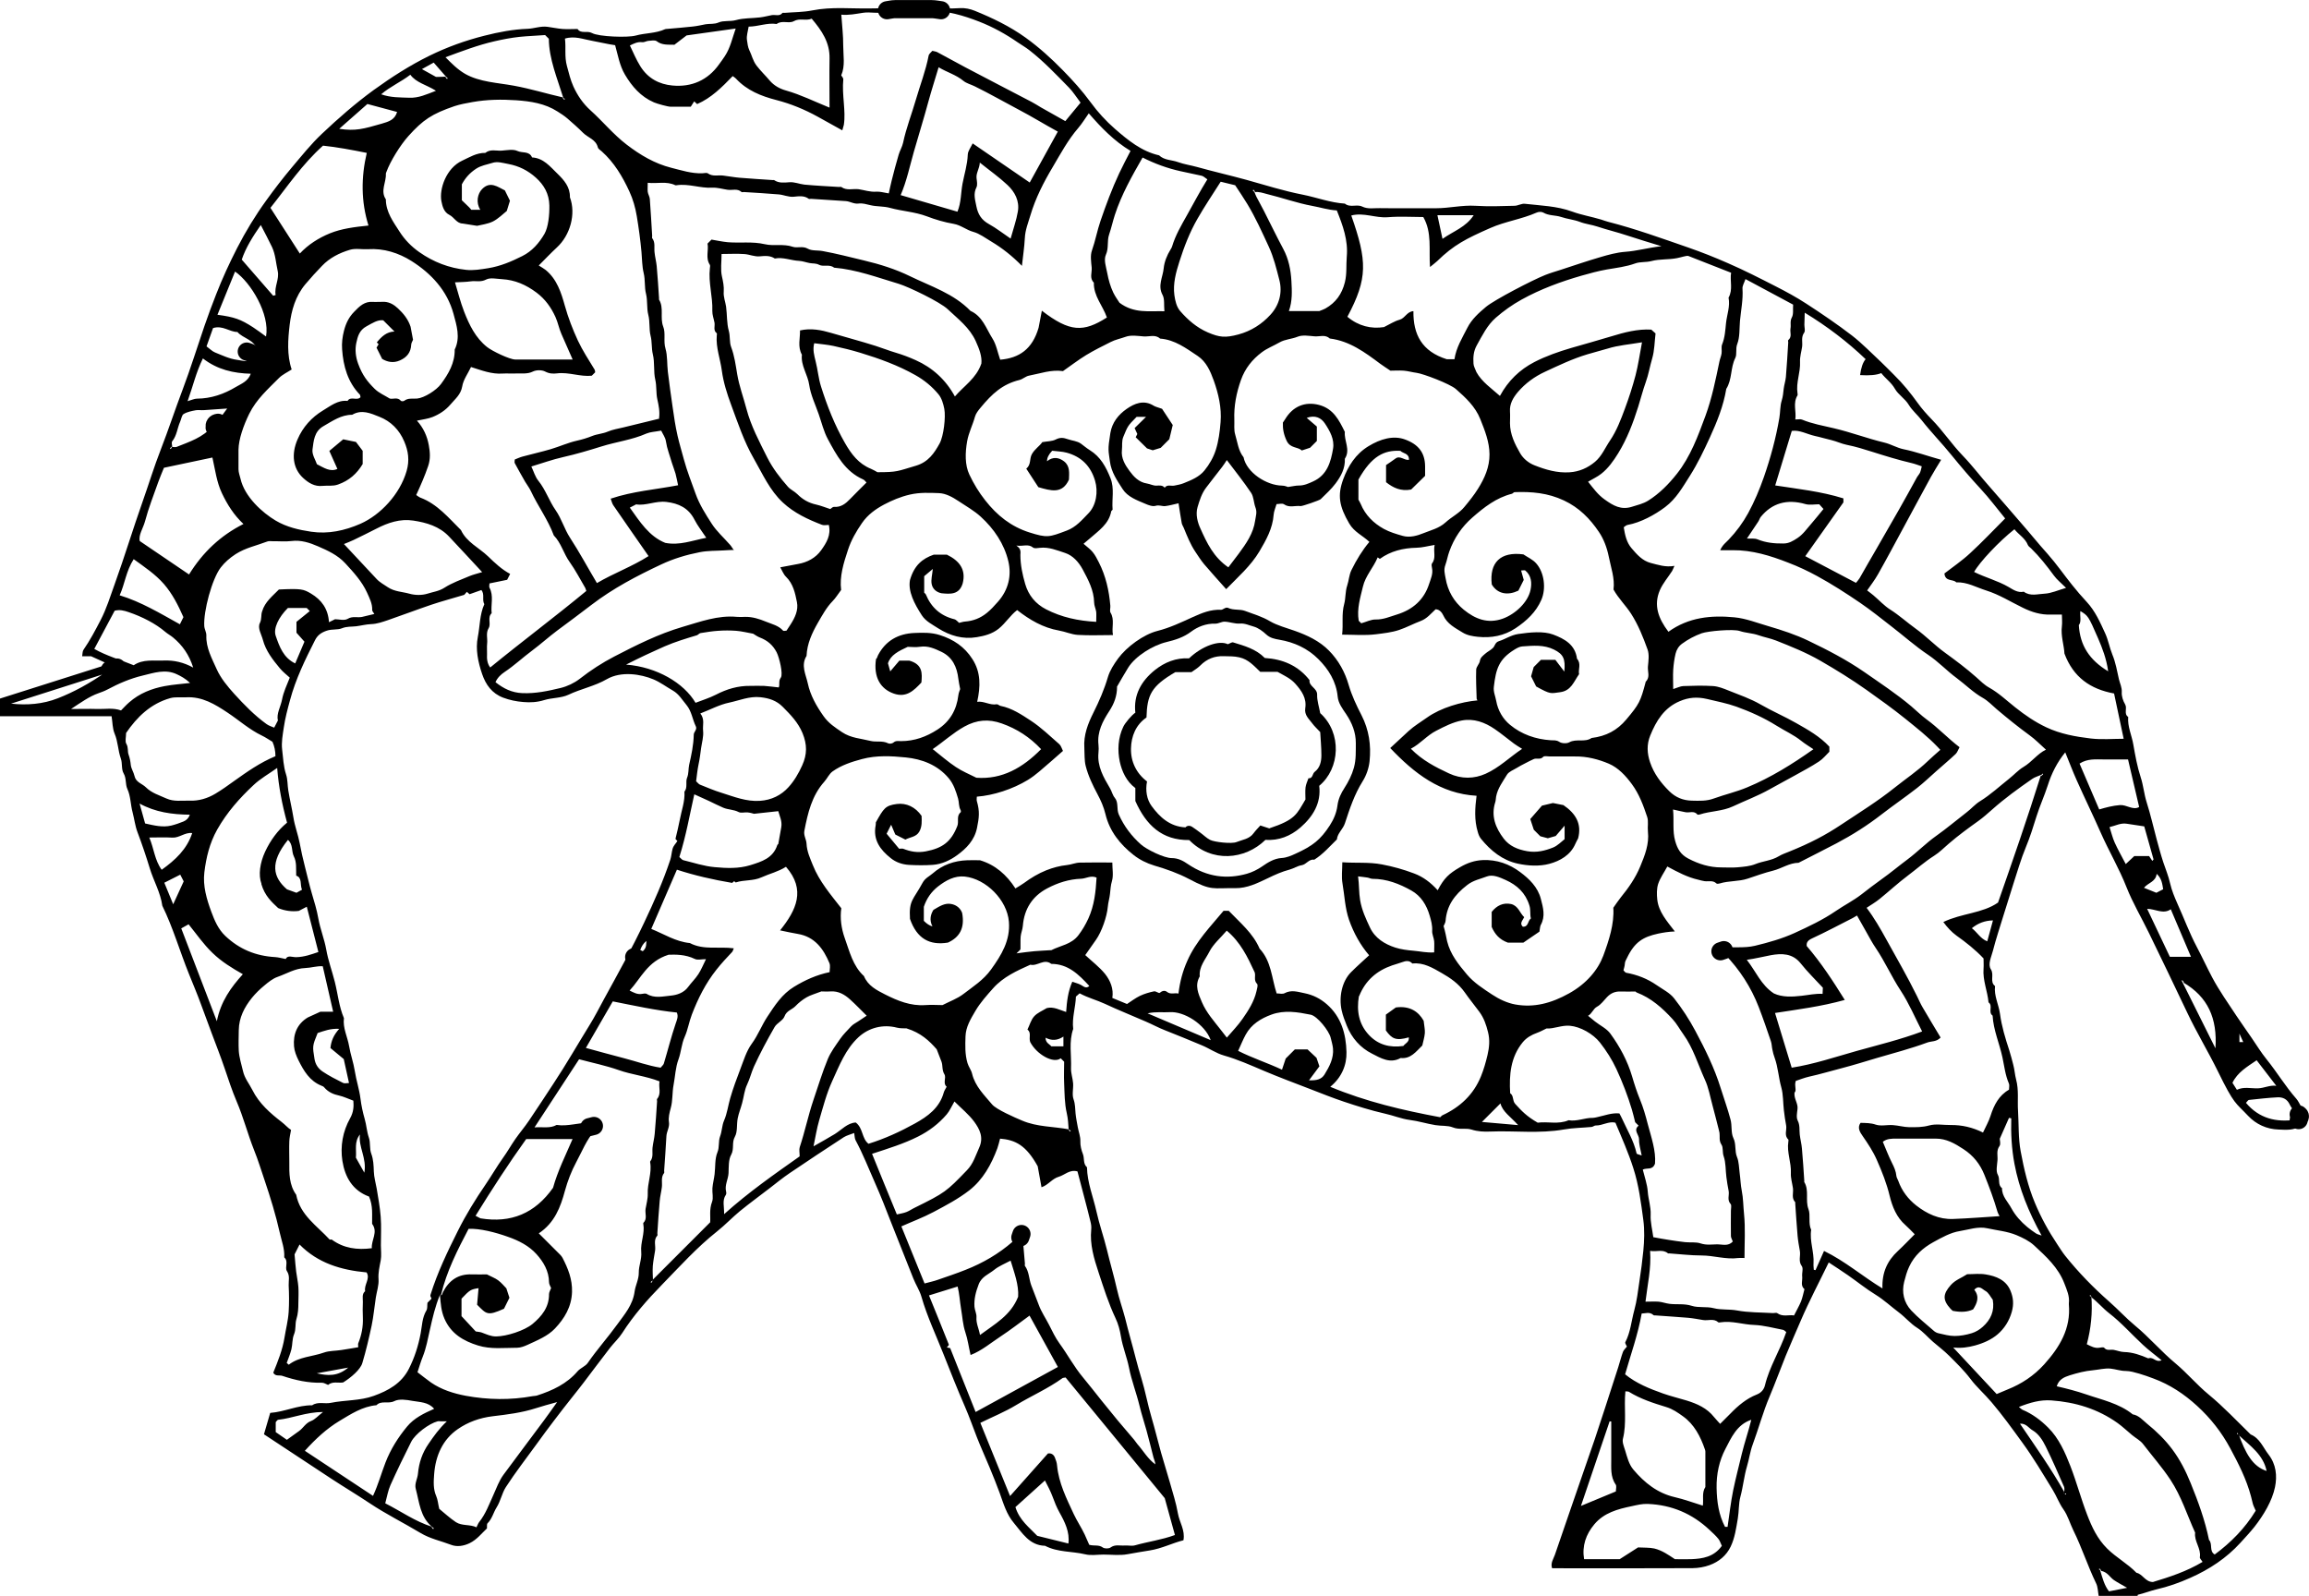 <?xml version="1.0" encoding="UTF-8"?>
<svg id="Layer_2" data-name="Layer 2" xmlns="http://www.w3.org/2000/svg" viewBox="0 0 254.91 176.18">
  <defs>
    <style>
      .cls-1 {
        fill: none;
        stroke: #000;
        stroke-linecap: round;
        stroke-linejoin: round;
        stroke-width: 2px;
      }

      .cls-2 {
        stroke-width: 0px;
      }
    </style>
  </defs>
  <g id="Layer_1-2" data-name="Layer 1">
    <g>
      <path class="cls-2" d="M231.69,176.18c-.09-.47-.08-.99-.29-1.4-.92-1.9-1.56-3.92-2.5-5.82-.38-.77-.61-1.64-1.1-2.33-.49-.69-.76-1.47-1.2-2.18-1.08-1.76-2.13-3.54-3.35-5.21-1.1-1.51-2.18-3.02-3.39-4.44-.75-.89-1.64-1.66-2.33-2.58-.71-.94-1.54-1.74-2.36-2.56-.55-.55-1.18-1.02-1.77-1.53-.59-.51-1.08-1.12-1.76-1.55-.72-.45-1.29-1.15-1.98-1.67-.87-.65-1.66-1.4-2.6-1.98-1.06-.65-2.03-1.44-3.05-2.15-.68-.48-1.39-.92-2.12-1.41-1.05,2.17-2.16,4.26-3.09,6.43-.55,1.29-1.13,2.58-1.66,3.88-.6,1.49-1.15,3-1.77,4.47-.74,1.74-1.22,3.55-1.87,5.31-.29.77-.39,1.61-.63,2.4-.33,1.11-.43,2.26-.73,3.37-.21.78-.15,1.62-.29,2.42-.18,1.05-.32,2.12-.79,3.1-.48.99-1.3,1.66-2.31,2.03-.59.22-1.25.33-1.89.34-5.16.03-10.31.01-15.51.01-.2-.57.15-1.03.31-1.49,1.08-3.1,2.12-6.22,3.21-9.32.81-2.29,1.59-4.59,2.33-6.9.48-1.49.97-2.98,1.45-4.48.18-.56.32-1.14.52-1.69.08-.22.29-.39.44-.59-.06-.15-.23-.38-.18-.48.58-1.11.67-2.35.99-3.52.29-1.05.41-2.13.57-3.21.17-1.11.32-2.23.43-3.35.11-1.13.15-2.3,0-3.42-.26-1.93-.5-3.86-1.11-5.74-.54-1.69-1.25-3.29-1.97-5-.73-.19-1.43.33-2.18.31-.14,0-.29.14-.44.16-1.02.1-2.06.1-3.06.28-2.71.48-5.43.12-8.15.23-.69.03-1.37,0-2.06-.22-.65-.2-1.35.05-2.06-.24-.57-.23-1.27-.14-1.92-.25-.95-.15-1.87-.45-2.83-.57-.94-.12-1.83-.5-2.75-.7-1.54-.35-3.04-.82-4.53-1.32-1.26-.42-2.5-.92-3.74-1.4-1.71-.66-3.43-1.3-5.13-2.02-1.43-.61-2.87-1.25-4.38-1.68-.85-.24-1.62-.79-2.45-1.13-1.34-.55-2.67-1.12-4.02-1.64-.73-.28-1.42-.66-2.14-.97-1.5-.66-3.03-1.26-4.52-1.96-.88-.41-1.85-.65-2.79-1.16-.12.1-.27.23-.41.36-.04,1.2-.45,2.36-.3,3.57-.5,1.42-.18,2.89-.24,4.34-.02.55.19,1.11.23,1.67.04.59-.14,1.23.05,1.76.19.53.17,1.04.22,1.56.05.52.16,1.03.25,1.54.09.51.3.99.28,1.55-.02.46.12.99.28,1.39.19.48,0,1.08.45,1.46.03,1.7.69,3.27,1.05,4.9.31,1.41.81,2.8,1.15,4.2.35,1.46.78,2.9,1.11,4.37.24,1.07.62,2.11.9,3.18.2.76.38,1.53.6,2.29.41,1.44.74,2.9,1.19,4.33.44,1.43.7,2.92,1.13,4.36.38,1.29.69,2.59,1.05,3.88.31,1.1.66,2.18.97,3.28.32,1.14.69,2.27.89,3.43.17.98.82,1.86.61,2.96-1.23.31-2.38.91-3.7,1.12-.81.13-1.65.27-2.47.42-.86.16-1.77.04-2.66.04-.68,0-1.38.13-2.02-.03-1.47-.35-3.04-.21-4.43-.94-1.73-.04-2.52-1.43-3.45-2.53-.79-.93-1.14-2.13-1.55-3.28-.35-.95-.73-1.9-1.12-2.84-.46-1.12-.97-2.22-1.41-3.35-.44-1.13-.84-2.28-1.32-3.38-.83-1.9-1.59-3.83-2.35-5.75-.83-2.11-1.81-4.16-2.44-6.35-.2-.71-.63-1.34-.9-2.03-.8-2.04-1.62-4.07-2.42-6.1-.58-1.49-1.16-2.99-1.81-4.45-.7-1.57-1.32-3.18-2.14-4.7-.11-.2-.1-.46-.16-.81-.42.17-.82.26-1.14.46-2,1.3-3.99,2.62-5.97,3.96-.77.52-1.49,1.11-2.23,1.68-1.09.84-2.2,1.65-3.27,2.52-.86.71-1.63,1.53-2.51,2.23-2.25,1.78-4.16,3.91-6.15,5.95-1.59,1.63-3.1,3.35-4.34,5.29-.37.58-.9,1.06-1.33,1.61-.99,1.28-1.95,2.57-2.93,3.86-.39.52-.8,1.02-1.2,1.53-.7.89-1.41,1.78-2.09,2.69-.66.86-1.3,1.74-1.94,2.62-1.13,1.56-2.32,3.09-3.36,4.7-.43.67-.57,1.53-1.02,2.24-.35.56-.49,1.25-1,1.75-.09.09-.04.32-.06.56-.58.54-1.11,1.24-1.91,1.63-.66.32-1.4.43-2.03.19-1.13-.43-2.34-.68-3.39-1.31-1.86-1.12-3.81-2.08-5.62-3.29-1.38-.92-2.82-1.78-4.21-2.69-2.2-1.44-4.39-2.89-6.58-4.34-.3-.2-.59-.39-.88-.58.24-.8.46-1.55.69-2.36,1.6-.12,3.04-.86,4.63-.84.64-.44,1.38-.13,2.05-.27,1.58-.32,3.24-.22,4.75-.77,1.59-.57,3.06-1.37,3.88-2.99.63-1.24,1.04-2.53,1.3-3.91.16-.84.16-1.74.63-2.52.14-.22.08-.56.12-.86.13-.13.28-.28.43-.43.05-.16-.17-.2-.09-.46.76-2.44,1.86-4.73,3-7.01.9-1.81,1.96-3.52,3.1-5.19.65-.95,1.22-1.95,1.89-2.89.49-.68.9-1.41,1.37-2.09.48-.69,1.04-1.34,1.51-2.04.92-1.35,1.8-2.72,2.7-4.08,1.4-2.11,2.66-4.32,3.99-6.47.57-.92,1.08-1.92,1.6-2.88,1.53-2.79,3.08-5.57,4.43-8.44,1.07-2.26,2.09-4.55,2.88-6.93.12-.37.14-.78.24-1.16.1-.41.37-.61.54-.9-.08-.09-.16-.19-.21-.24.17-.73.35-1.42.48-2.12.19-1.03.58-2.02.51-3.09.38-.47.1-1.07.29-1.53.2-.49.13-.96.23-1.43.25-1.1.49-2.2.51-3.34,0-.3.4-.56.23-.91-.38-.77-.45-1.66-1.04-2.37-.47-.56-.83-1.2-1.49-1.58-.72-.41-1.39-.92-2.15-1.24-1.38-.58-3.55-.94-5.15-.02-1.33.77-2.85,1.06-4.24,1.72-.81.38-1.81.32-2.68.59-.77.24-1.54.28-2.31.21-.75-.06-1.49-.21-2.21-.48-1.24-.47-1.92-1.43-2.32-2.6-.45-1.32-.75-2.73-.48-4.09.24-1.21.2-2.48.72-3.63-.28-.48.07-1.1-.33-1.56-.43.15-.86.3-1.3.46-.09-.08-.18-.17-.3-.26-.13.15-.27.31-.29.33-1.32.4-2.5.71-3.66,1.1-1.59.54-3.16,1.14-4.76,1.69-.6.2-1.2.42-1.85.44-.56.02-1.11.17-1.67.24-.52.06-1.02,0-1.56.22-.49.2-1.1.07-1.66.26-.62.21-1.03.49-1.32,1.07-1.08,2.13-2.13,4.28-2.75,6.6-.27.99-.54,1.99-.69,3.03-.12.82-.28,1.63-.18,2.44.11.91.14,1.84.43,2.73.19.56.15,1.19.25,1.79.16.99.4,1.96.56,2.95.15.98.52,1.91.7,2.87.16.86.35,1.71.57,2.56.26.99.48,2,.77,2.98.27.91.55,1.82.71,2.74.21,1.18.67,2.28.88,3.46.21,1.2.64,2.35.94,3.54.34,1.34.46,2.73,1.01,4.02-.14,1.08.39,2.05.57,3.08.15.91.49,1.85.63,2.76.16,1.03.5,2.02.63,3.07.09.73.25,1.48.46,2.21.2.68.23,1.4.47,2.09.19.56.04,1.19.27,1.79.22.59.25,1.27.27,1.91.02.66.21,1.29.32,1.92.17,1.03.36,2.06.44,3.1.08,1.05.02,2.11.02,3.17,0,.55.08,1.11-.02,1.65-.13.68-.29,1.35-.24,2.06.05.7-.2,1.37-.3,2.04-.16,1.03-.25,2.08-.46,3.09-.3,1.39-.62,2.78-1.03,4.14-.21.71-1.23,1.59-2.12,2.14-.56.08-1.16-.15-1.66.27-.22-.08-.44-.24-.66-.24-1.52.04-2.96-.28-4.39-.76-.33-.11-.77.09-1-.35.51-1.26,1.02-2.51,1.24-3.88.15-.94.4-1.88.46-2.84.06-.97.05-1.95,0-2.92-.02-.52.16-1.04-.19-1.57-.27-.41.21-1.08-.3-1.52.06-.95-.29-1.81-.49-2.71-.44-1.97-1.03-3.88-1.67-5.78-.38-1.11-.72-2.24-1.16-3.33-.71-1.78-1.18-3.64-1.94-5.41-.5-1.18-.91-2.42-1.32-3.64-.44-1.3-.94-2.57-1.42-3.85-.39-1.06-.79-2.12-1.18-3.19-.41-1.14-.89-2.25-1.34-3.38-1.01-2.5-1.75-5.1-2.94-7.53-.2-1.46-.96-2.74-1.38-4.12-.41-1.34-.86-2.68-1.36-4-.26-.68-.35-1.46-.54-2.19-.23-.84-.21-1.78-.57-2.56-.26-.57-.09-1.17-.42-1.74-.27-.45-.12-1.12-.31-1.64-.32-.9-.31-1.87-.69-2.76-.24-.57-.22-1.25-.33-1.91H0v-1.95c3.91-1.24,7.87-2.5,11.98-3.8-.63-.29-1.18-.54-1.92-.87h-.99c.05-.28.03-.55.15-.72.72-1.04,1.31-2.16,1.89-3.28.65-1.25,1.06-2.6,1.54-3.93,1.09-3.02,2.02-6.1,3.09-9.13.68-1.92,1.27-3.87,2.01-5.76.85-2.19,1.58-4.42,2.41-6.61.87-2.31,1.6-4.66,2.4-7,.4-1.18.85-2.36,1.3-3.52.68-1.75,1.47-3.46,2.32-5.12.94-1.83,2.01-3.59,3.22-5.26.9-1.25,1.84-2.47,2.84-3.66,1.07-1.26,2.1-2.56,3.29-3.68,1.81-1.71,3.68-3.35,5.71-4.83,1.98-1.43,4-2.73,6.18-3.8,1.94-.95,3.96-1.68,6.07-2.21,1.58-.4,3.14-.7,4.77-.76.72-.03,1.43-.32,2.18-.22.56.07,1.11.2,1.67.24.55.04,1.1,0,1.65,0,.39.57,1.05.15,1.6.45.74.41,3.94.52,4.81.28,1.08-.3,2.22-.23,3.26-.71.07-.03.16-.02.24-.03.94-.08,1.88-.16,2.81-.26.48-.05.95-.16,1.42-.25.47-.08.93.02,1.44-.2.55-.24,1.26-.08,1.91-.26.85-.24,1.78-.19,2.67-.3.43-.05.86-.17,1.29-.25.39-.07.85.17,1.17-.24.03-.04.16,0,.24-.01,1.02-.08,2.06-.07,3.06-.27,2.16-.43,4.33-.17,6.5-.22,2.2-.05,4.4-.01,6.6-.01,1.06,0,2.12.05,3.17-.02.6-.04,1.16.09,1.66.29,1.97.8,3.88,1.72,5.62,2.97,1.48,1.07,2.82,2.28,4.1,3.59,1.1,1.12,2.14,2.27,3.07,3.54.78,1.07,1.69,2.07,2.69,2.94,1.44,1.25,2.93,2.48,4.87,2.92.59.56,1.4.49,2.1.75.67.24,1.38.34,2.07.53,1.82.51,3.67.93,5.49,1.43,2.05.57,4.09,1.22,6.19,1.63,1.56.31,3.06.89,4.66.99.58.48,1.32.04,1.9.32.66.32,1.31.16,1.95.18,2.07.03,4.15,0,6.22.01,1.45,0,2.87-.36,4.34-.27,1.43.09,2.88.04,4.31,0,.39,0,.79-.27,1.16-.22,1.75.2,3.52.24,5.22.86,1.03.38,2.13.56,3.19.88.26.08.53.19.78.25,3.01.77,5.93,1.83,8.85,2.84,1.47.51,2.93,1.09,4.36,1.72,1.8.78,3.54,1.67,5.28,2.56,1.16.59,2.3,1.21,3.39,1.92,1.71,1.11,3.4,2.26,5.02,3.5,1.15.89,2.16,1.95,3.23,2.94.49.46.96.96,1.44,1.43.97.95,1.82,2,2.61,3.1.45.63.98,1.22,1.52,1.78,1.25,1.27,2.22,2.76,3.46,4.04,1.05,1.09,1.96,2.31,2.98,3.45,1.15,1.29,2.26,2.62,3.4,3.92,1,1.14,1.95,2.33,2.97,3.46.97,1.09,1.8,2.3,2.71,3.43.51.64,1.05,1.27,1.61,1.87.94,1.01,1.48,2.25,2.04,3.47.34.74.48,1.58.79,2.34.37.89.52,1.82.73,2.74.11.46.34.89.31,1.41-.03.45.14.96.37,1.35.27.45-.18,1.03.34,1.39-.09,1.07.4,2.04.57,3.07.21,1.2.43,2.43.81,3.59.3.91.37,1.86.66,2.77.43,1.35.74,2.74,1.11,4.11.23.83.45,1.67.72,2.49.26.78.58,1.54.76,2.35.17.75.48,1.5.79,2.2.73,1.6,1.33,3.26,2.16,4.82.58,1.1,1.11,2.25,1.69,3.35.78,1.47,1.75,2.83,2.67,4.23.55.84,1.14,1.64,1.7,2.47.54.79,1.05,1.62,1.64,2.35,1.15,1.42,2.08,2.99,3.29,4.36.18.21.3.47.46.74v2.26c-.78.51-1.62.42-2.43.39-1.32-.04-2.49-.59-3.36-1.51-1.41-1.5-1.51-1.18-3.34-4.92-1.07-2.18-2.34-4.27-3.38-6.47-1.39-2.93-2.8-5.86-4.22-8.78-.82-1.69-1.79-3.32-2.48-5.06-.82-2.09-1.96-4.01-2.86-6.05-.85-1.93-1.78-3.83-2.64-5.76-.45-1-.83-2.02-1.27-3.09-.9,1.11-1.51,2.32-1.93,3.65-.37,1.15-.88,2.26-1.24,3.41-.36,1.16-.72,2.31-1.19,3.44-.54,1.3-.92,2.66-1.36,4-.37,1.16-.73,2.32-1.09,3.48-.4,1.31-.84,2.62-1.18,3.95-.17.66-.58,1.46-.22,2.02.4.62-.16,1.37.46,1.85-.13,1.08.41,2.04.55,3.08.18,1.36.59,2.7,1.02,4.01.17.52.3,1.06.44,1.59.15.54.18,1.14.32,1.65.31,1.16.13,2.31.21,3.46.09,1.49.02,3,.29,4.45.36,1.93.8,3.85,1.57,5.69.67,1.61,1.5,3.12,2.46,4.56.29.43.56.88.88,1.28,1.47,1.84,3.11,3.52,4.87,5.07.97.85,1.84,1.81,2.83,2.63,1.59,1.31,2.92,2.89,4.49,4.19,1.29,1.08,2.36,2.37,3.65,3.43,1.65,1.36,3.11,2.92,4.64,4.41,1.01.42,1.36,1.42,1.97,2.21.85,1.09.97,2.37.72,3.6-.31,1.52-1.26,3.1-2.27,4.39-.49.62-1.03,1.18-1.55,1.76-1.55,1.7-3.42,2.93-5.51,3.86-1.22.55-2.47.99-3.78,1.29-.68.16-1.34.43-2.04.59-.02,0-.02.09-.02.14h-4.31ZM70.46,105.45c.84-.7.86-.73.91-1.57-.49.37-.71.93-.83,1.55-.02-.02-.03-.03-.05-.05l-.21.18.08.08c.06-.07.12-.14.1-.19ZM49.22,8.46s-.03.03-.05.05c.06.07.12.14.18.21.03-.03.05-.05.08-.08-.07-.06-.14-.12-.17-.15-.45-.51-.87-.99-1.38-1.58-.34.19-.78.43-1.3.72.54.3,1.02.56,1.55.86.32,0,.7,0,1.1-.03ZM231.92,173.42s.03-.03.05-.05c-.06-.07-.12-.14-.18-.21l-.08.08c.07.06.14.12.12.03.28.95.49,1.77,1,2.41.69-.13,1.27-.24,2-.39-.55-.32-1.02-.56-1.45-.85-.47-.32-.71-.91-1.47-1.03ZM247.15,158.45s.03-.03.05-.05c-.06-.07-.12-.14-.18-.21l-.08.08c.07.06.14.12.15-.08.8,2.25,1.59,3.7,3.14,4.2-.37-1.8-1.81-2.77-3.08-3.95ZM227.9,164.74s-.03.03-.05.05c.06.07.12.14.18.21.03-.03.05-.05.08-.08-.07-.06-.14-.12-.23.1,0-.46.07-.7-.01-.88-.66-1.5-1.31-3-2.03-4.46-.34-.69-.78-1.39-1.45-1.78-.41-.23-.7-.78-1.39-.73,1.73,2.54,3.43,4.95,4.91,7.57ZM11.63,74.58c0-.07-.02-.14-.03-.21-3.37,1.08-6.75,2.15-10.38,3.31,1.76.19,3.5.06,5.16-.59,1.8-.7,3.51-1.65,5.23-2.84,0,.07,0,.15.01.22.17-.03.33-.06.5-.1,0-.05-.01-.11-.02-.16-.16.01-.32.03-.48.37ZM241.05,108.47s.03-.03.05-.05c-.06-.07-.12-.14-.18-.21-.03.03-.05.05-.08.08.07.06.14.12,0-.06,1.3,2.6,2.47,4.94,3.74,7.5.23-3.3-.84-5.69-3.54-7.26ZM23.84,46.77s-.03.03-.05.05c.06.07.12.14.18.21l.08-.08c-.07-.06-.14-.12-.23-.15.42-.56.83-1.12,1.26-1.7-.91.06-1.75.13-2.59.18-.29.02-.6-.04-.88.01-.46.09-.95.18-1.34.42-.21.13-.25.55-.38.84-.32.71-.36,1.53-.88,2.17-.1.13-.01.41.01.64-.02-.02-.03-.03-.05-.05-.07.06-.14.12-.21.18.03.03.05.05.08.08.06-.07.12-.14.15-.23.17,0,.35.05.5,0,1.42-.57,2.9-1.03,3.94-2.26.1-.12.26-.18.41-.29ZM230.9,143.23s.03-.03.05-.05c-.06-.07-.12-.14-.18-.21-.03.03-.05.05-.08.08.07.06.14.12.19-.01.15,1.93-.05,3.67-.5,5.36.48.24.91.48,1.42.38.16-.03.42-.07.49,0,.3.38.7.18,1.05.24.39.07.77.23,1.16.24.96.02,1.83.34,2.69.71.07-.07.13-.13.04-.04.56-.11.76.51,1.41.24-.74-.61-1.44-1.12-2.07-1.71-1.25-1.16-2.38-2.45-3.74-3.5-.66-.51-1.21-1.18-1.95-1.75ZM47.69,168.55s-.03.03-.05.05c.06.07.12.14.18.21.03-.03.05-.05.08-.08-.07-.06-.14-.12-.18-.15-1.34-1.1-1.42-2.72-1.82-4.21-.16-.58.19-1.11.24-1.67.11-1.21.47-2.3,1.18-3.32.57-.83,1.14-1.65,2.01-2.47h-.64c-.13,0-.26-.03-.38,0-.93.24-2.47,1.38-2.92,2.27-.79,1.57-1.56,3.16-2.28,4.76-.27.6-.38,1.28-.58,2.02,1.72.87,3.29,2,5.16,2.59ZM62.16,10.75s-.03.03-.05.05c.06.07.12.14.18.21l.08-.08c-.07-.06-.14-.12-.16-.06-.7-2.26-1.6-4.35-1.62-6.59-.15-.15-.24-.24-.41-.41-.94.08-1.89.1-2.83.2-.93.1-1.86.28-2.77.49-1.84.42-3.63,1.11-5.4,1.76.69.69,1.33,1.35,2.18,1.84,1.61.91,3.59.97,5.37,1.3,1.87.34,3.66.9,5.44,1.3ZM138.51,21.2s.03-.03.05-.05c-.06-.07-.12-.14-.18-.21-.03.03-.05.05-.08.08.07.06.14.12.18.17.08.18.14.37.23.54.27.52.56,1.03.83,1.56.71,1.39,1.39,2.81,2.13,4.19.6,1.12.83,2.32.9,3.55.06,1.09.12,2.2-.28,3.31h3.36c.31-.13.5-.18.67-.28,1.14-.65,1.82-1.58,2.15-2.89.24-.96.13-1.88.21-2.82.17-1.82-.44-3.48-1.1-5.12-.94-.05-1.82-.34-2.71-.5-1.72-.32-3.35-.91-5.04-1.32-.43-.11-.84-.27-1.32-.2ZM118,124.66l-.05.05.18.21.08-.08c-.07-.06-.14-.12-.23-.12-.04-.63-.07-1.22-.21-1.83-.25-1.07-.24-2.2-.29-3.3-.04-.8,0-1.6,0-2.38-.14-.14-.26-.26-.38-.38-.79.64-2.68-.44-3.37-1.8-.17-.51.16-1.02-.3-1.37.24-.49.39-1.07.74-1.46.36-.4.91-.61,1.39-.91.76-.19,1.43.21,2.14.43.08-1.15.2-2.25.68-3.34.36.13.67.2.95.35.31.17.57.45.93.12-1.16-1.26-2.34-2.44-4.2-2.44-.8-.63-1.53.29-2.31.09-1.49.67-3,1.35-4.11,2.6-.7.79-1.42,1.59-1.95,2.49-.51.87-1.07,1.77-1.1,2.83-.03.98-.07,1.96.22,2.94.13.43.42.78.51,1.18.34,1.4,1.34,2.35,2.21,3.39.46.55,2.5,1.44,3.31,1.78,1.66.71,3.45.64,5.18.97ZM72.04,141.3c2.02-2.02,4.1-4.1,6.36-6.36.06-.55-.12-1.41.21-2.26.17-.44,0-1,.04-1.51.04-.52.18-1.03.24-1.54.1-.81.01-1.68.31-2.41.25-.6.08-1.2.3-1.78.21-.55.2-1.19.43-1.72.35-.8.45-1.67.69-2.5.32-1.1.72-2.17,1.12-3.22.36-.93.66-1.96,1.25-2.77.69-.94,1.09-2.02,1.72-2.98.83-1.26,1.63-2.51,2.95-3.31,1.21-.74,2.49-1.32,3.93-1.62,0-.33.1-.7-.02-.99-.67-1.6-1.63-2.92-3.5-3.23-.61-.1-1.22-.24-1.95-.39,1.8-2.24,2.87-4.48.65-7.02-.84.54-1.81.76-2.69,1.16-.94.43-1.93.26-2.86.57-.06-.04-.12-.09-.17-.14-.09.08-.19.16-.22.19-2.12-.36-4.15-.82-6.1-1.46-.95,2.2-1.89,4.37-2.83,6.54,1.38.55,2.69,1.41,4.26,1.56,1.51.8,3.2.36,4.85.58-.09.2-.11.33-.19.41-.6.63-1.18,1.26-1.72,1.94-1.2,1.51-2.04,3.19-2.72,4.96-.31.8-.44,1.68-.79,2.46-.36.8-.39,1.68-.69,2.5-.33.88-.36,1.87-.54,2.82-.16.84-.08,1.73-.31,2.54-.14.53-.28,1.04-.2,1.55.09.57-.25,1.02-.28,1.55-.07,1.28-.16,2.55-.25,3.82,0,.08.03.2,0,.25-.38.47-.19,1.03-.25,1.55-.06.52-.2,1.03-.24,1.54-.11,1.19-.18,2.38-.26,3.57,0,.08.04.2,0,.25-.46.51-.16,1.12-.25,1.67-.09.56-.2,1.11-.25,1.67-.04.55,0,1.1.02,1.67-.02-.02-.03-.03-.05-.05-.07.06-.14.12-.21.18l.08.08c.06-.07.12-.14.15-.36ZM48.69,142.95s-.12-.01-.12,0c-.52,1.24-.82,2.55-1.11,3.85-.23,1.01-.4,2.01-.79,2.98-.22.54-.38,1.11-.58,1.71.53.4,1,.79,1.5,1.14,1.15.79,2.5,1.21,3.83,1.46,2.44.45,4.93.49,7.39.04.16-.03.33-.02.48-.07,1.7-.55,3.28-1.28,4.48-2.68.31-.36.86-.54,1.12-.92,1.01-1.47,2.2-2.79,3.24-4.23.81-1.12,1.73-2.15,1.93-3.65.09-.68.47-1.34.46-2.08-.01-.78.35-1.5.27-2.31-.1-1.02.42-2.02.23-3.06,0-.04-.02-.1,0-.12.47-.45.17-1.03.25-1.55.09-.56.26-1.12.24-1.67-.05-1.17.47-2.28.27-3.45,0-.04-.02-.1,0-.12.38-.47.2-1.03.26-1.54.06-.52.2-1.03.24-1.54.11-1.19.18-2.38.26-3.57,0-.08-.04-.2,0-.25.5-.6.14-1.26.27-1.94-1.51-.59-3.06-.73-4.52-1.25-1.42-.5-2.91-.8-4.36-1.19-1.62,2.47-3.23,4.94-4.92,7.52.92-.07,1.71.14,2.44-.27,1.25.19,2.46-.27,3.7-.25.07,0,.15.05.22.08-.04.04-.08.08-.13.13.16.05.31.09.46.14-.15.15-.21.21-.28.28.08.09.16.18.23.25-.91,1.02-1.39,2.29-2.03,3.47-.54,1.01-.95,2.07-1.25,3.16-.49,1.82-1.14,3.54-2.89,4.71.69.69,1.37,1.37,2.05,2.05.2.21.44.4.57.65.61,1.18,1.09,2.36,1.05,3.76-.05,1.66-.84,2.94-1.88,4.04-.8.85-1.96,1.31-3.04,1.81-.35.16-.75.31-1.13.32-1.45,0-2.92.19-4.33-.25-1.6-.5-2.97-1.28-3.7-2.95-.38-.87-.42-1.72-.5-2.62.12,0,.19.01.2,0,.05-.1.08-.22.13-.32.67-1.3,1.69-2.02,3.19-1.96.59.02,1.18,0,1.66,0,.48.25.9.4,1.24.65.37.27.67.65.91.89.14.44.25.77.34,1.04-.22.43-.41.82-.6,1.21-1.86.84-1.93.59-2.97-.44.05-.59.11-1.21.16-1.83-.87.14-.96.19-1.88,1.16v1.93c.49.53,1.05,1.13,1.57,1.69.26.05.47.05.66.12.52.19,1.01.44,1.6.43,1.15-.01,3.11-.64,4-1.37,1.03-.86,1.84-1.85,1.83-3.3,0-.22.15-.44.23-.67-.08-.2-.23-.42-.23-.64-.01-1.24-.61-2.24-1.38-3.1-.84-.93-1.94-1.49-3.13-1.91-1.45-.52-3.13-.94-4.37-.89-1.22,2.33-2.43,4.69-3.05,7.32ZM225.52,85.47c-.53.23-.89.32-1.17.52-1.53,1.06-3.04,2.15-4.43,3.39-.49.43-.98.87-1.51,1.25-1.12.8-2.23,1.61-3.27,2.51-.53.45-1.02.96-1.61,1.33-1.03.65-1.93,1.46-2.89,2.18-1.08.81-2.07,1.73-3.12,2.58-.45.37-.96.66-1.45.99.84,1.11,1.54,2.33,2.2,3.53,1.14,2.06,2.32,4.1,3.36,6.21.21.42.39.86.63,1.26.65,1.12,1.33,2.23,1.98,3.32-.46.5-1.02.38-1.49.56-1.81.67-3.67,1.15-5.51,1.69-1.28.38-2.56.78-3.86,1.12-1.22.31-2.42.68-3.66.95-.53.12-1.04.33-1.47.47-.19.56.14,1.07-.14,1.29-.07.72.41,1.17.33,1.83-.05.42-.15.91.02,1.25.27.53.17,1.04.23,1.56.06.52.2,1.03.24,1.54.11,1.19.18,2.38.26,3.57,0,.04-.02.09,0,.13.56.92.09,1.99.46,2.98.26.68-.05,1.55.3,2.29-.19,1.25.34,2.45.26,3.7-.02.24.02.48.03.71.06.01.13.03.19.04.31-.7.62-1.4.94-2.12,2.33,1.13,4.24,2.8,6.45,4.14-.07-1.74.53-3.05,1.7-4.13.64-.59,1.24-1.23,1.86-1.85-.36-.36-.67-.7-1.02-1.01-.98-.85-1.45-2.03-1.74-3.21-.33-1.39-.85-2.69-1.42-3.98-.41-.94-.98-1.8-1.57-2.65-.26-.38-.63-.89-.23-1.45.57.02,1.11,0,1.69.2.57.19,1.26,0,1.89.05.6.04,1.2.22,1.8.23.73,0,1.44.02,2.19-.19.74-.21,1.59-.04,2.4-.05,1.22-.01,2.38.25,3.55.83.29-.63.63-1.21.83-1.84.38-1.2.93-2.26,2.04-2.89,0-.26.07-.5-.01-.68-.4-.92-.51-1.92-.71-2.87-.33-1.55-1-3.02-1.09-4.63-.53-.37.08-1.09-.45-1.46-.11-1.24-.65-2.43-.55-3.71.03-.38,0-.76,0-1.14-.9-.96-1.93-1.77-3-2.53-.52-.38-.99-.88-1.44-1.49,2.03-.98,4.33-.95,6.04-2.15,1.65-4.73,3.26-9.35,4.72-14.03l.05.05c.07-.06.14-.12.21-.18l-.08-.08c-.06.07-.12.14.03.08ZM105.85,68.77c.3-.07.49-.14.68-.15.9-.07,1.68-.36,2.41-.95.47-.38.84-.8,1.24-1.25,1.16-1.31,1.51-2.89,1.14-4.45-.45-1.92-1.58-3.59-3.05-4.93-.73-.67-1.62-1.16-2.45-1.72-.66-.44-1.4-.85-2.16-.88-1.06-.04-2.12-.09-3.21.16-1.03.24-1.96.63-2.85,1.1-.93.5-1.8,1.11-2.45,2.06-.64.93-1.18,1.87-1.53,2.93-.49,1.47-.95,2.95-.76,4.44-.35.46-.6.89-.94,1.23-.68.7-1.13,1.54-1.62,2.38-.66,1.15-1.2,2.32-1.26,3.67-.65,1.04-.07,2.06.14,3.04.28,1.31.94,2.48,1.73,3.6.56.8,1.28,1.26,2.05,1.78.98.66,2.09.7,3.16.97.62.15,1.3-.06,1.93.26.15.08.46.03.58-.08.27-.24.55-.16.83-.16,1.49,0,2.81-.48,4.04-1.28,1.37-.89,2.11-2.17,2.3-3.78.03-.27.15-.53.2-.69-.08-.43-.16-.78-.2-1.13-.15-1.31-.65-2.4-1.89-2.99-.72-.34-1.46-.68-2.32-.55-.49.08-1.01.01-1.38.01-1.02.47-1.9.91-2.18,1.82.11.4.19.68.25.89.36-.43.7-.83,1.01-1.19h1.09c1.5.42,1.43,1.42,1.34,2.42-.83.88-1.65,1.71-3.05,1.22-1.46-.51-2.26-1.8-1.96-3.82.03-.03.07-.05.09-.09.05-.11.08-.22.13-.32.84-1.61,2.23-2.38,4-2.46.94-.04,1.88-.07,2.82.23,1.52.48,2.73,1.29,3.6,2.65.95,1.47.9,3.03.53,4.72.75-.11,1.4.41,2.16.27.12-.02.27.15.42.18,1.27.25,2.33.97,3.37,1.65,1.12.74,2.1,1.69,3.12,2.58.19.17.26.47.4.74-.92.8-1.75,1.55-2.61,2.27-.4.34-.82.66-1.26.93-1.67,1.02-3.83,1.72-5.64,1.85,0,.16-.04.33,0,.48.34,1.17.25,1.83.02,2.97-.28,1.37-1.18,2.27-2.18,3-.76.56-1.7,1.01-2.71,1.08-.88.06-1.78.05-2.66,0-.71-.05-1.4-.28-1.97-.74-1.16-.92-1.98-2.01-1.67-3.62.02-.12.02-.24.02-.33.87-1.56,1.05-1.86,2.31-2.03,1.06-.14,2.06.33,2.74,1.31.02.56.07,1.17-.25,1.74-.34.6-1.02.6-1.54.88-.42-.21-.84-.42-1.11-.56-.17-.41-.3-.69-.46-1.08-.2.4-.33.67-.5.99.47.57.94,1.13,1.38,1.66.2,0,.35-.04.45,0,.8.32,1.57.46,2.49.29,1.83-.35,2.8-1.04,3.49-2.81.19-.5-.13-1.09.36-1.5.04-.03.04-.18,0-.24-.23-.41-.16-.88-.28-1.28-.23-.78-.48-1.58-1.03-2.24-1.24-1.48-2.96-2.12-4.74-2.3-1.59-.16-3.23-.25-4.84.18-1.15.31-2.27.67-3.24,1.36-.38.27-.59.77-.91,1.13-1.39,1.55-1.83,3.47-2.21,5.43-.1.51.22.95.24,1.42.04.86.39,1.61.7,2.38.71,1.78,1.94,3.21,3.14,4.75-.16,1.08,0,2.24.38,3.3.53,1.47.89,3.07,2.12,4.19.43,1.06,1.41,1.56,2.32,2.02,1.38.7,2.83,1.3,4.46,1.18.67-.05,1.35,0,1.89,0,.84-.43,1.65-.72,2.29-1.21,1.08-.83,2.23-1.55,3.07-2.72,1.16-1.61,2.14-3.22,1.97-5.28-.2-2.39-2.51-4.72-4.87-4.98-1.12-.12-2.1.43-2.96,1.1-.71.56-1.24,1.28-1.56,2.24v1.55q.48.49.95.61c-.37-.71-.19-1.35.11-1.82.69-.41,1.24-.77,1.92-.66.71.11,1.1.58,1.25,1,.31,1.67-.28,2.68-1.57,3.27-2.02.33-3.43-.43-4.19-2.62-.13-2.08.36-2.07,1.39-3.98.29-.53.73-.7,1.11-1.03,1.09-.96,2.39-1.41,3.83-1.46.46-.02.93,0,1.4,0,1.7.51,2.94,1.61,3.91,3.11.34-.21.65-.38.94-.59.77-.57,1.59-1.06,2.46-1.41.73-.29,1.51-.5,2.29-.58.49-.05.94-.26,1.41-.27,1.18-.03,2.35-.01,3.6-.01,0,.72.14,1.43-.04,2.04-.15.49-.16.95-.22,1.43-.05.48-.2.94-.24,1.42-.09,1.06-.67,2.75-1.31,3.65-.41.58-.82,1.17-1.18,1.68.75.7,1.56,1.31,2.18,2.07.59.74.97,1.65.81,2.66.62.26,1.16.48,1.62.67.48-.31.93-.66,1.43-.9.49-.23,1.03-.39,1.56-.5.19-.04.53.25.62.17.26-.23.56-.3.79-.12.43.35.87.08,1.28.2.16-1.32.47-2.48.98-3.62.95-2.16,2.57-3.79,4-5.52h.57c1.25,1.31,2.67,2.46,3.41,4.18,1.3,1.38,1.33,3.26,1.88,4.94.3,0,.65.1.87-.02.76-.41,1.46-.15,2.22,0,.94.19,1.72.59,2.43,1.2,1.62,1.4,2.14,3.31,2.19,5.29.04,1.44-.54,2.82-1.79,3.84,3.94,1.64,8,2.59,12.14,3.36.07-.06.15-.17.25-.22,1.95-.9,3.42-2.28,4.24-4.28.31-.76.54-1.56.73-2.37.2-.86.27-1.66.06-2.51-.2-.81-.45-1.57-.97-2.27-.53-.72-1.1-1.41-1.6-2.13-.68-.97-1.6-1.6-2.55-2.14-.98-.56-2-1.19-3.24-1.05-.33-.37-.72-.3-1.12-.15-.37.13-.75.24-1.12.36-1.7.59-2.94,1.67-3.62,3.36-.01.04-.06.06-.04.04-.27,1.62-.01,3.07,1.09,4.26,1.02,1.1,2.32,1.45,3.82,1.23.18-.27.67-.42.6-.95-1.42.41-1.87.16-2.53-.76v-1.75c.38-.27.8-.57,1.1-.79,1.57-.21,2.51.48,3.07,1.47.06.58.16.98.13,1.37-.04.47-.19.93-.28,1.36-.7.68-1.28,1.5-2.39,1.38-1.17.66-2.22,0-3.16-.48-1.28-.64-2.24-1.72-2.79-3.1-.22-.55-.43-1.08-.56-1.67-.33-1.46.02-3.21,1.04-4.23.64-.64,1.32-1.24,1.99-1.86-.96-1.12-1.7-2.44-2.22-3.92-.45-1.31-.49-2.67-.72-4.01-.13-.73-.02-1.5-.02-2.34,1.5.11,2.93-.04,4.38.24,1.22.23,2.39.56,3.53.99,1.03.38,1.88,1.04,2.62,1.86.71-1.35,1.23-1.83,2.49-2.56.78-.45,1.57-.73,2.48-.77,1.56-.07,2.96.44,4.14,1.33.99.74,1.94,1.64,2.28,2.96.25.97.52,1.91-.01,2.87-.09.17-.08.39-.15.74-.56.38-1.22.83-1.77,1.21h-1.72c-.93-.34-1.42-.92-1.78-1.73v-1.66c.56-.7,1.26-1.05,2.14-.87.81.2.96,1,1.45,1.45-.19.39-.53.68-.16,1.05.65.05.53-.65.9-.91-.13-.46,0-.93-.17-1.44-.43-1.39-1.37-2.24-2.61-2.8-.65-.29-1.42-.65-2.09-.39-.72.28-1.48.41-2.16.94-1.44,1.11-2.26,2.3-2.39,3.96-.02.22-.16.44-.22.58.09.33.17.59.22.86.05.27.11.55.17.81.36,1.46,1.26,2.56,2.19,3.67.78.92,1.79,1.56,2.77,2.21.77.51,1.67.94,2.57,1.1,2.06.37,3.97-.13,5.94-1.23,1.92-1.07,3.18-2.58,3.77-4.15.63-1.71,1.22-3.49,1.11-5.3.3-.42.54-.79.82-1.14.86-1.05,1.63-2.16,2.15-3.42.51-1.23,1-2.46.85-3.84-.06-.54.08-1.12-.08-1.62-.42-1.26-.88-2.52-1.69-3.62-.69-.94-1.5-1.81-2.54-2.26-1.16-.49-2.42-.82-3.73-.8-.93,0-1.86,0-2.79,0-.25,0-.61-.09-.73.04-.32.36-.73.1-1.05.25-.32.15-.64.3-.95.47-.31.16-.63.32-.93.51-.37.23-.86.4-1.07.74-.46.77-1.03,1.5-1.2,2.42-.04.2-.03.41-.09.6-.5,1.54.03,2.86.93,4.04.63.82,1.52,1.2,2.6,1.39,1.04.18,1.94-.05,2.83-.4.51-.2.93-.65,1.29-.93v-1.49c-.38.44-.73.85-.98,1.14-.42.12-.68.2-.87.25-.29-.08-.56-.15-.83-.22-.26-.26-.53-.53-.72-.72-.14-.43-.25-.77-.39-1.18.46-.52.94-1.07,1.29-1.48.58-.14.97-.23,1.21-.29.5.1.88.18,1.16.23,1.35.92,2.05,2.06,1.62,3.68-.08.16-.21.37-.3.59-.54,1.26-1.71,1.9-2.86,2.21-1.1.3-2.38.23-3.51-.02-1.66-.36-2.98-1.42-4.05-2.74-.17-.21-.28-.48-.35-.74-.41-1.34-.31-2.69-.14-4.01-4.01-.23-6.89-2.49-9.53-5.27.67-.62,1.35-1.25,2.03-1.88.62-.57,1.36-1,2.04-1.49,1.5-1.07,3.79-1.74,5.56-1.89-.03-.06-.08-.12-.09-.18-.03-1.07-.09-2.15-.05-3.22.01-.32.36-.63.41-.96.06-.39.34-.57.57-.78.26-.24.61-.39.87-.65.24-.24.22-.62.69-.76.7-.22,1.3-.66,2.1-.78,1.31-.19,2.78-.34,3.86.06,1.27.48,2.43,1.12,2.63,2.67.5.55.11,1.2.23,1.7-.6.86-.88,1.85-2.13,2-.99.12-.97.28-2.61-.64-.23-.46-.42-.84-.56-1.12.11-.4.2-.7.29-1.02.25-.25.52-.52.8-.8h1.59c.29.39.63.82.99,1.3.14-1.43-.12-1.92-1.14-2.43-1.13-.56-2.32-.43-3.5-.35-.3.02-.6.19-.86.35-1.72,1.06-2.05,2.12-2.28,4.11-.07.56.17,1.03.26,1.55.19,1.07.74,2,1.53,2.65,1.27,1.05,2.82,1.59,4.49,1.7.32.02.62-.04.95.18.27.18.81.2,1.09.05.79-.44,1.72.04,2.47-.48,1.62-.2,2.83-.85,3.83-2.04,1.43-1.7,1.57-1.98,2.15-4.18.51-.49.19-1.12.24-1.67.06-.63.16-1.32-.04-1.88-.49-1.36-1.02-2.7-1.82-3.95-.59-.92-1.39-1.67-1.94-2.67.16-1.23-.29-2.44-.53-3.66-.19-.94-.55-1.92-1.09-2.71-.98-1.45-2.17-2.67-3.85-3.46-1.78-.84-3.58-.99-5.45-.92-.1,0-.19.15-.3.18-1.72.43-3.08,1.5-4.36,2.62-1.16,1.01-2.02,2.27-2.55,3.76-.18.49-.26,1.01-.43,1.47-.2.55-.07.95.02,1.46.24,1.43.92,2.59,2,3.48,1.25,1.02,2.65,1.6,4.33.99,1.39-.51,2.77-1.81,3.05-3.17.16-.77.1-1.57-.58-2.14-.07-.06-.22,0-.46,0,.11.4.2.73.29,1.04-.19.38-.38.77-.59,1.18-1.11.54-2.28.42-2.94-.68-.28-2.42.96-3.65,3.49-3.32.45.31,1.04.56,1.42,1,.89,1,1.11,2.78.56,4.03-.59,1.35-1.63,2.31-2.84,3.12-1.28.85-2.69,1.1-4.16.95-.57-.06-1.17-.15-1.7-.48-.82-.51-1.69-.93-2.13-1.9-.13-.28-.4-.65-.84-.66-.52.48-.95,1.03-1.64,1.29-.8.3-1.57.72-2.38.99-.83.28-1.72.37-2.58.48-1.2.15-2.43.04-3.72.04.14-1.18-.08-2.27.23-3.39.17-.63.11-1.38.33-2.03.19-.56.2-1.16.47-1.71.56-1.14,1.21-2.2,1.98-3.11-.74-.7-1.67-1.08-2.22-2.02-1.12-1.91-1.32-3.12-.67-4.89.53-1.44,1.36-2.79,2.8-3.66,1.3-.79,2.74-1.22,4.04-.73,1.47.54,2.18,1.46,2.2,2.94,0,.33,0,.67,0,1.07-.52.51-1.06,1.04-1.54,1.51-1.14.22-1.99-.19-2.77-.81v-1.89c.31-.22.69-.45,1.04-.72.51-.38.97.23,1.49.14.02-.75-.66-.68-.95-.99-1.78-.1-3.18.57-4.63,3.17v2.22c.1.19.19.32.25.47.51,1.24,1.42,2.13,2.56,2.76.64.35,1.38.57,2.09.77.78.22,1.62-.03,2.28-.3.82-.33,1.73-.54,2.44-1.19.65-.6,1.5-1,2.07-1.7.54-.65,1.08-1.32,1.52-2.03.72-1.15,1.27-2.38,1.26-3.79-.01-1.38-.52-2.64-1.02-3.89-.55-1.38-1.61-2.36-2.69-3.31-.66-.58-3.62-1.7-4.33-1.79-.48-.06-.94-.2-1.42-.24-.54-.04-1.09,0-1.48,0-.45-.31-.8-.52-1.12-.76-1.69-1.26-3.38-2.52-5.57-2.79-.5-.47-1.11-.2-1.67-.24-.63-.05-1.34-.18-1.88.04-.66.27-1.38.27-2.02.64-.64.37-1.36.64-1.95,1.09-1.04.79-1.83,1.76-2.29,3.05-.51,1.44-.79,2.88-.73,4.39.02.54-.06,1.11.09,1.61.26.86.34,1.79.93,2.53.33,1.68,2.53,3.11,4.26,3.13.31,0,.61.15.64.15.56-.08.87-.16,1.18-.16.58.01,1.09-.22,1.59-.45,1.56-.7,1.96-2.15,2.21-3.62.17-1.04-.36-1.96-.9-2.78-.41-.62-1.07-.96-2.01-.62.45.39.83.71,1.12.96v1.59c-.3.3-.57.57-.75.75-.37.12-.63.2-.91.3-.44-.42-1.27-.22-1.67-1.06-.34-.72-.45-1.36-.42-2.02.1-.16.17-.26.24-.36.87-1.46,2.23-1.98,3.74-1.59,1.61.42,2.22,1.69,2.86,2.98-.1.99.65,1.97,0,2.96.05,1.06-.43,1.94-1.03,2.74-.47.63-1.08,1.17-1.64,1.73-.12.12-2.01.78-2.22.76-.6-.08-1.23.22-1.83-.2-.19-.13-.55-.02-.82-.02-.12.41-.29.79-.32,1.17-.11,1.52-.82,2.78-1.57,4.05-.96,1.61-2.36,2.82-3.67,4.17-.84-.95-1.66-1.84-2.43-2.75-.36-.43-.66-.91-.97-1.37-.55-.82-.91-1.73-1.28-2.64-.07-.18-.2-.35-.23-.54-.13-.71-.23-1.42-.35-2.18-.53.12-.99.25-1.46.31-.35.04-.67-.15-1.07-.03-.33.1-.79-.07-1.15-.23-.92-.39-1.94-.76-2.48-1.6-.6-.94-1.27-1.87-1.42-3.09-.15-1.19-.26-1.19.05-3.1.19-1.18.89-2.04,1.79-2.67.87-.61,1.9-1.05,3-.36.2.12.44.17.92.34.32.48.78,1.18,1.18,1.79-.15.6-.26,1.06-.38,1.57-.32.32-.68.68-.95.95-.36.11-.62.19-.88.27-.26-.09-.56-.19-.63-.21-.5-.5-.86-.85-1.25-1.23.06-.11.14-.27.18-.36-.1-.21-.16-.35-.3-.65.42-.41.85-.84,1.26-1.24-.3,0-.67,0-1.04,0-1.03,1.03-.98,1.05-1.46,2.19-.21.5-.1.97-.16,1.46-.11.9.35,1.66.83,2.31.47.64,1.03,1.26,1.95,1.4.34.05.67.25,1.04.23.32-.01.66-.07.9.23.28-.39.7-.16,1.05-.23.35-.07.71-.13,1.03-.26.85-.34,1.74-.7,2.31-1.41.54-.66.99-1.45,1.25-2.26.31-.98.45-2.04.53-3.07.13-1.59-.23-3.14-.76-4.62-.37-1.02-.82-2.06-1.76-2.69-1.28-.85-2.53-1.8-4.15-1.92-.54-.49-1.2-.2-1.8-.24-.67-.05-1.41-.18-2.01.04-.55.2-1.14.31-1.66.58-.91.46-1.83.91-2.7,1.44-.88.54-1.71,1.18-2.56,1.77-1.31-.19-2.51.27-3.75.5-.37.07-.69.39-1.06.48-1.87.46-3.01,1.51-4.29,3.06-.25.3-.52.64-.62,1.01-.25.91-.69,1.74-.86,2.7-.22,1.25-.26,2.61.25,3.68.48,1.01,1.04,1.94,1.75,2.84,1.32,1.68,2.86,2.9,4.88,3.54,1.95.61,2.15.54,4.13-.21,1.01-.38,1.67-1.17,2.38-1.9.86-.87,1.1-2.38.73-3.61-.48-1.61-1.51-2.64-3.11-3.08-.54-.15-1.13-.15-1.62-.22q-.58.61-.57,1.16c.66-.54,1.32-.42,1.89.02.67.53.55,1.31.53,2.01-.73,1.61-1.97,1.24-3.38.83-.38-.58-.83-1.28-1.33-2.04.55-.45.33-1.07.61-1.59.32-.58.85-.89,1.16-1.34.55-.1,1.07-.08,1.48-.29.49-.25.83-.21,1.35-.03.47.17,1.01.18,1.45.5.32.24.63.5.97.71,1.18.73,1.78,1.85,2.28,3.1.45,1.14.13,2.3.23,3.45,0,.06-.13.12-.15.19-.26,1.42-1.4,2.15-2.37,3.01-.19.17-.4.34-.69.58.4.36.76.6,1.02.93.27.33.47.73.67,1.12.77,1.51,1.13,3.13,1.27,4.8.02.25-.09.57.02.75.48.79.1,1.61.27,2.48-1.36,0-2.62.06-3.88-.02-.7-.04-1.38-.36-2.08-.48-1.77-.31-3.25-1.19-4.62-2.26-.77.59-1.27,1.44-2.04,2.06-.73.58-1.57.79-2.41.93-1.53.26-2.96-.15-4.27-.98-.65-.42-1.37-.77-1.8-1.43-.84-1.3-1.54-2.65-1.31-3.9.47-1.62,1.36-2.36,2.63-2.8h1.44c1.42.69,2.13,1.67,1.75,3.17-.38,1.28-1.39,1.19-2.36,1.09-.59-.13-.98-.51-1.07-1.04-.08-.46.06-.96.13-1.64-.43.36-.71.6-.95.8v1.82c.07.07.15.12.18.19.59,1.44,1.62,2.36,3.14,2.74.22.05.39.29.53.4ZM184.17,69.76c2.27-1.64,4.77-1.85,7.3-1.61,1.28.12,2.52.62,3.77.98,1.5.44,3,.93,4.41,1.61,2.13,1.02,4.23,2.11,6.18,3.46,1.75,1.22,3.53,2.39,5.17,3.77.57.48,1.09,1.01,1.68,1.44,1.27.92,2.33,2.07,3.65,3.08-.16.28-.24.57-.43.75-.69.65-1.42,1.26-2.13,1.89s-1.4,1.29-2.14,1.87c-1.27.99-2.6,1.9-3.87,2.88-1.58,1.23-3.25,2.29-5.01,3.22-1.39.73-2.79,1.43-4.19,2.15-1.02.01-1.86.63-2.82.87-.93.23-1.87.57-2.8.88-.98.33-2.07.22-3.08.53-.12.04-.31.06-.37,0-.39-.38-.86-.19-1.3-.25-.23-.03-.46-.1-.7-.16-1.2-.27-2.27-.84-3.42-1.46-.36.67-.79,1.26-1.01,1.92-.17.53-.16,1.16-.1,1.73.15,1.35,1.04,2.35,1.94,3.52-.75.03-1.3.13-1.84.24-1.65.36-2.59.91-3.44,2.68-.11.22-.23.4-.24.66-.01.24-.1.49-.15.71.11.11.19.25.3.27,1.22.22,2.35.66,3.37,1.37.66.46,1.44.84,1.92,1.45.88,1.12,1.67,2.33,2.34,3.59,1.09,2.03,2.11,4.1,2.8,6.32.36,1.16.78,2.3,1.09,3.48.18.66.03,1.44.31,2.03.34.69.12,1.42.41,2.12.21.5.21,1.18.29,1.78.09.64.1,1.28.23,1.93.17.83.16,1.7.25,2.56.16,1.58.05,3.19.05,4.86-.26,0-.47-.02-.67,0-1.38.19-2.71-.28-4.08-.28-1.19,0-2.38-.15-3.57-.23-.04,0-.1.02-.12,0-.59-.5-1.26-.14-1.98-.28.14,1.94-.29,3.73-.51,5.61.53,0,.99-.03,1.45,0,.41.04.8.19,1.21.24.81.1,1.61-.05,2.45.22.75.24,1.6.05,2.43.26.81.21,1.69.09,2.56.25,1.29.24,2.63.21,3.95.29.17.01.39-.07.5.01.61.44,1.27.15,1.85.25.28-.56.56-1.04.77-1.54.17-.44.26-.91.38-1.36-.48-.4-.19-.94-.25-1.42-.04-.38.14-.87-.04-1.12-.42-.56-.11-1.14-.22-1.7-.1-.55-.2-1.11-.25-1.67-.1-1.19-.18-2.38-.26-3.57,0-.04.02-.1,0-.12-.44-.46-.18-1.03-.25-1.55-.08-.56-.26-1.12-.23-1.67.06-1.17-.46-2.28-.28-3.45.01-.08.03-.21,0-.25-.49-.46-.15-1.04-.24-1.55-.1-.55-.19-1.11-.25-1.67-.1-.85-.06-1.74-.29-2.55-.3-1.07-.35-2.2-.73-3.25-.11-.29-.19-.6-.25-.91-.07-.31-.06-.61-.17-.94-.43-1.26-.86-2.52-1.34-3.76-.85-2.2-2.1-4.12-3.73-5.81-.16-.16-.4-.24-.61-.36.12-.12.24-.24.35-.35,1.19-.16,2.37.05,3.58-.24,1.5-.36,2.98-.78,4.37-1.41,1.57-.72,3.14-1.46,4.57-2.44.92-.63,1.92-1.13,2.81-1.82.74-.57,1.48-1.15,2.23-1.68.99-.7,1.91-1.48,2.88-2.2,1.08-.81,2.03-1.79,3.13-2.57,1.16-.82,2.24-1.74,3.36-2.6.53-.4.96-.92,1.51-1.25,1.15-.71,2.12-1.62,3.17-2.45.55-.43,1.02-.97,1.61-1.32.93-.55,1.54-1.46,2.48-1.91-.63-.56-1.18-1.14-1.81-1.59-1.25-.91-2.45-1.88-3.63-2.88-.5-.43-.96-.92-1.52-1.24-1.07-.6-1.92-1.47-2.89-2.19-1.09-.8-2.02-1.81-3.14-2.56-1.45-.97-2.74-2.13-4.12-3.19-1.12-.87-2.23-1.76-3.4-2.56-1.54-1.05-3.11-2.06-4.74-2.95-1.02-.56-2.09-1.06-3.19-1.48-1.99-.78-3.99-1.4-6.15-1.38-.41,0-.82,0-1.37,0,.26-.6.65-.86.95-1.18.84-.88,1.56-1.86,2.14-2.92.69-1.27,1.25-2.6,1.73-3.97.74-2.13,1.33-4.3,1.71-6.53.11-.65.07-1.32.26-1.92.14-.45.17-.86.22-1.3.05-.43.2-.86.24-1.29.11-1.27.18-2.55.26-3.83,0-.08-.04-.21,0-.25.45-.37.17-.86.25-1.3.07-.4-.08-.78.15-1.21.2-.36.1-.89.14-1.41-1.76-.94-3.51-1.88-5.26-2.82-.13.4-.36.74-.33,1.06.08,1.21-.17,2.38-.28,3.57-.07.85,0,1.77-.3,2.54-.21.55,0,1.11-.22,1.55-.54,1.08-.33,2.36-.99,3.4-.31,1.88-1.02,3.63-1.8,5.34-.67,1.46-1.36,2.91-2.23,4.28-.8,1.25-1.49,2.5-2.72,3.43-1.13.85-2.7,1.71-4.14,1.97-.18.03-.34.2-.43.26.14.87.32,1.69.87,2.32.58.68,1.19,1.38,2.11,1.62.81.2,1.62.5,2.62.32-.14.3-.19.45-.26.57-.45.7-1.02,1.35-1.35,2.11-.72,1.66-.17,3.13.94,4.59ZM81.06,60.71c-.46.02-.78.02-1.11.05-.9.06-1.78.02-2.7.2-1.49.29-2.94.73-4.27,1.36-2.68,1.26-5.3,2.63-7.69,4.46-1.24.95-2.5,1.89-3.76,2.82-.95.71-1.83,1.51-2.77,2.21-1.04.77-1.98,1.66-3.06,2.38-.39.26-.78.62-1,1.12.9.71,1.8,1.16,2.97,1.21,1.46.06,2.85-.24,4.22-.57.74-.18,1.5-.54,2.11-1.01,1.2-.94,2.48-1.77,3.81-2.46,2.43-1.26,4.88-2.49,7.53-3.27,1.97-.57,3.9-1.31,6.01-1.11.29.03.59.01.89,0,.82-.02,1.59.23,2.32.53.65.27,1.38.42,1.88.98.07.08.31.01.39.01.18-.27.32-.47.44-.67.49-.76.89-1.59.71-2.48-.2-1-.41-2.02-1.21-2.8-.27-.26-.41-.66-.63-1.04.71-.13,1.34-.26,1.97-.37,1.02-.18,1.94-.67,2.54-1.51.58-.81,1.12-1.67.85-2.8-.26,0-.54.07-.75-.01-1.56-.6-3.07-1.3-4.31-2.45-1.47-1.36-2.26-3.19-3.23-4.88-1.08-1.87-1.75-3.92-2.5-5.94-.45-1.21-.85-2.48-1.02-3.75-.17-1.3-.67-2.55-.56-3.88,0-.08.04-.21,0-.25-.42-.32-.18-.78-.25-1.17-.08-.43-.25-.86-.24-1.29.06-1.58-.45-3.13-.27-4.71.01-.13.05-.29,0-.38-.51-.77-.11-1.61-.26-2.35.15-.15.24-.24.44-.44.54.09,1.17.23,1.8.29,1.36.11,2.72-.1,4.09.22.98.23,2.05-.07,3.06.28.53.18,1.1-.12,1.69.22.44.25,1.09.15,1.65.26,1.53.28,3.02.67,4.53,1.03,1.77.42,3.5.96,5.11,1.75,2.3,1.12,4.81,1.91,6.66,3.82,1.33.59,1.73,1.95,2.42,3.04.43.67.57,1.53.86,2.35,2.1-.18,3.55-1.16,4.24-3.53.07-.37.21-1.1.36-1.88,3.09,2.38,4.59,2.4,7.18.75-.45-1.31-1.48-2.37-1.44-3.85-.51-.49-.19-1.11-.24-1.67-.06-.63-.17-1.32.03-1.88.38-1.08.58-2.2.95-3.28.61-1.78,1.26-3.53,2.06-5.24.39-.83.82-1.64,1.25-2.47-1.82-1.1-3.23-2.56-4.61-4.15-.39.55-.74,1.13-1.17,1.63-1.13,1.31-1.94,2.83-2.81,4.3-1,1.68-1.9,3.43-2.46,5.32-.25.83-.58,1.64-.62,2.54-.05,1-.21,2-.32,3.05-1.05-1.07-2.15-1.95-3.39-2.69-.64-.38-1.3-.88-1.97-1.06-.78-.21-1.37-.75-2.19-.89-1-.17-2.01-.47-2.95-.83-1.33-.5-2.72-.56-4.06-.93-.72-.2-1.48-.13-2.17-.3-.44-.1-.87-.24-1.3-.18-.53.07-.94-.24-1.42-.27-1.28-.08-2.55-.17-3.83-.25-.08,0-.2.03-.25,0-.52-.39-1.12-.28-1.67-.23-.59.05-1.11-.22-1.67-.26-1.27-.11-2.55-.18-3.83-.26-.08,0-.2.04-.25,0-.46-.43-1.03-.17-1.55-.25-.56-.08-1.12-.26-1.67-.23-1.34.08-2.62-.47-3.96-.27-.04,0-.09.02-.13,0-.99-.48-2.01-.15-3.05-.27,0,.41-.03.71,0,1,.04.27.21.52.23.78.1,1.36.18,2.72.26,4.08,0,.08-.03.2,0,.25.37.47.2,1.03.26,1.55.05.52.19,1.03.24,1.54.11,1.19.18,2.38.26,3.57,0,.04-.02.09,0,.13.56.92.08,1.99.46,2.98.29.73,0,1.59.25,2.43.23.79.16,1.69.26,2.55.15,1.29.34,2.56.52,3.85.15,1.08.31,2.15.55,3.21.2.88.47,1.75.7,2.62.35,1.29.84,2.52,1.29,3.78.43,1.21,1.11,2.27,1.78,3.31.55.86,1.35,1.56,2.03,2.34.13.14.22.32.42.6ZM72.76,46.17c.1-.73-.04-1.4-.19-2.08-.16-.71-.06-1.44-.23-2.18-.21-.9-.04-1.87-.27-2.81-.16-.66-.07-1.36-.25-2.05-.18-.73-.05-1.52-.25-2.3-.19-.73-.06-1.53-.25-2.31-.19-.73-.07-1.53-.26-2.3-.18-.74-.17-1.54-.24-2.3-.12-1.34-.3-2.65-.52-3.98-.16-.96-.42-1.86-.81-2.71-.76-1.65-1.68-3.21-3.06-4.44-.16-.14-.39-.27-.43-.45-.22-.87-1.09-1.06-1.62-1.59-.56-.56-1.15-1.08-1.75-1.6-.33-.28-.71-.53-1.08-.76-1.38-.89-2.97-1.13-4.55-1.24-1.61-.11-3.23-.09-4.85.2-.67.12-1.34.24-1.98.45-2.48.85-3.46,1.5-5.08,3.3-.9,1-2.01,2.8-2.42,3.94-.03.07-.07.15-.07.22.06.94-.64,1.89,0,2.83,0,1.39.81,2.47,1.51,3.56.56.88,1.29,1.64,2.19,2.27,1.57,1.1,3.28,1.75,5.15,1.95.8.09,1.62-.05,2.44-.18,1.36-.22,2.58-.74,3.77-1.34,1.07-.53,1.86-1.43,2.46-2.47.41-.73.55-2.06.53-3.13-.03-1.28-.59-2.25-1.49-3.06-.87-.78-1.86-1.29-3.06-1.51-.6-.11-1.18-.31-1.77-.11-.59.19-1.21.27-1.77.64-.67.44-1.18.99-1.57,1.72v1.76c.24.23.52.49.79.76.12.12.22.25.25.29h1c-.52-.8-.3-1.78.19-2.28.9-.94,1.75-.23,2.52.14.21.44.4.83.56,1.14-.11.36-.21.66-.35,1.13-.42.33-.92.85-1.53,1.16-.59.29-1.28.36-1.75.48-.63-.1-1.1-.18-1.58-.25-.68-.01-.94-.69-1.48-.96-.61-.3-.77-.96-.88-1.52-.25-1.33.53-3.64,2.29-4.46.82-.38,1.6-.88,2.56-.86.55-.45,1.2-.21,1.8-.25.59-.04,1.27-.19,1.75.04.53.25,1.31-.02,1.61.71,1.27.07,1.99,1.01,2.81,1.8.74.72,1.4,1.48,1.37,2.6.69,1.84.03,4.19-1.44,5.54-.67.62-1.3,1.29-2,1.99.33.21.57.34.77.5,1.24,1.02,1.71,2.51,2.11,3.94.37,1.33.87,2.62,1.44,3.85.51,1.09,1.19,2.13,1.83,3.18.06.09.06.22.08.32-.14.14-.26.26-.38.38-1.29.13-2.53-.42-3.83-.26-.43.05-.86.04-1.31-.2-.36-.19-.98-.19-1.36,0-.61.3-1.21.18-1.81.21-.51.03-1.02-.02-1.52.01-1.22.09-2.32-.35-3.5-.72-.34.72-.85,1.4-.97,2.14-.16.92-.79,1.39-1.31,2.01-.54.63-1.22,1.07-1.97,1.37-.5.2-1.06.26-1.72.4.74.82,1.13,1.73,1.31,2.71.14.76.2,1.52-.07,2.3-.37,1.09-.83,2.14-1.32,3.2.18.12.31.23.46.29,1.88.71,3.11,2.23,4.48,3.58.62,1.34,1.99,1.94,2.99,2.9.74.72,1.53,1.46,2.44,1.94-.13.27-.24.48-.33.65-.65.13-1.27.26-1.95.4,0,.15-.06.35,0,.47.49.91.13,1.88.24,2.82-.5.47-.04,1.15-.33,1.64-.34.56-.1,1.14-.17,1.71-.04.38,0,.76-.01,1.14-.03.54.01,1.05.35,1.5,3.51-2.87,7.15-5.59,10.61-8.45-.07-.19-.08-.27-.12-.34-.56-.95-1.07-1.94-1.71-2.84-.68-.94-.94-2.11-1.76-2.95-.64-1.74-1.76-3.24-2.54-4.91-.17-.36-.42-.67-.62-1.01-.39-.68-.78-1.37-1.15-2.06-.05-.1,0-.25,0-.4.29-.11.57-.25.88-.33,1.03-.28,2.07-.51,3.09-.81.98-.29,1.91-.72,2.9-.94.59-.13,1.14-.3,1.69-.52.55-.22,1.15-.24,1.71-.48.54-.23,1.14-.32,1.71-.46,1.31-.32,2.62-.64,3.98-.97ZM119.3,11.34c-.48-.63-.83-1.2-1.28-1.66-1.4-1.43-2.78-2.89-4.37-4.13-.41-.32-.86-.58-1.29-.87-1.33-.92-2.74-1.7-4.25-2.29-1.76-.69-3.56-1.2-5.44-1.23-1.65-.03-3.32-.21-4.98.19-.76.18-1.61-.06-2.4.06-.8.12-1.59.29-2.41.21.08,1.2.22,2.31.21,3.41,0,1.11.24,2.24-.22,3.29.09.15.24.3.23.43-.17,1.75.3,3.47.06,5.03-.06.22-.12.44-.17.61-.99-.55-1.84-1.03-2.7-1.5-1.45-.8-2.97-1.43-4.56-1.84-1.71-.44-3.26-1.06-4.48-2.37-.08-.09-.18-.15-.36-.28-1.18,1.22-2.37,2.42-3.93,3.09-.1-.1-.16-.15-.32-.3-.13.21-.27.43-.38.59-.8,0-1.52,0-2.24,0-.29,0-1.46-.32-1.83-.48-1.45-.63-2.42-1.75-3.2-3.07-.59-1-.77-2.14-1.08-3.24-.86-.12-1.72-.34-2.57-.49-.94-.16-1.89-.57-2.97-.24.13.99-.07,1.99.22,3.03.21.76.38,1.52.71,2.25.46,1.01,1.07,1.9,1.89,2.64,1.37,1.23,2.52,2.66,4,3.79,1.5,1.15,3.09,2.09,4.91,2.55,1.12.28,2.24.65,3.43.61.21,0,.48-.09.62.01.53.38,1.12.17,1.68.24.6.07,1.2.19,1.8.24,1.23.1,2.47.18,3.7.26.04,0,.1-.02.13,0,.52.36,1.11.28,1.67.24.59-.05,1.12.2,1.67.26,1.27.12,2.55.18,3.83.26.08,0,.19-.03.25,0,.6.44,1.29.16,1.93.25.64.1,1.25.32,1.93.27.42-.03.86.11,1.38.19.1-.43.19-.93.32-1.42.24-.95.49-1.91.77-2.85.13-.45.39-.86.49-1.32.34-1.62.95-3.16,1.41-4.75.47-1.62,1.09-3.2,1.41-4.87.04-.2.27-.36.41-.53.25.06.42.08.55.15,1.04.55,2.07,1.13,3.11,1.68,2.43,1.28,4.87,2.54,7.3,3.81.35.18.68.4,1.02.6.89.5,1.77,1,2.7,1.52.6-.73,1.14-1.39,1.7-2.06ZM221.37,57.24c-.93-1.13-1.76-2.25-2.7-3.26-1.12-1.21-2.19-2.46-3.23-3.74-1.06-1.31-2.25-2.52-3.29-3.85-.46-.59-1.05-1.08-1.42-1.69-.42-.7-1.15-1.11-1.53-1.77-.4-.71-1.05-1.14-1.51-1.74q-.77.32-2.34.22.16-1.23.61-1.76c-2.02-1.93-4.23-3.61-6.72-5.13-.02.51-.03.92-.04,1.33,0,.3.12.68-.02.87-.37.51-.16,1.04-.23,1.56-.08.56-.26,1.12-.23,1.67.06,1.17-.46,2.28-.28,3.45.01.08.03.19,0,.25-.53.86-.11,1.76-.24,2.66.32,0,.55-.06.73.01,1.13.47,2.35.68,3.53.96,1.89.44,3.69,1.13,5.57,1.58.72.17,1.38.58,2.1.73,1.39.28,2.71.77,4.17,1.17-.41.68-.79,1.27-1.13,1.89-1.06,1.93-2.09,3.87-3.14,5.8-.9,1.66-1.78,3.32-2.71,4.96-.36.64-.82,1.23-1.19,1.77.25.2.48.36.69.54.63.53,1.19,1.16,1.88,1.59.99.63,1.85,1.42,2.8,2.1,1.13.81,2.1,1.84,3.23,2.65,1.18.86,2.35,1.73,3.44,2.7.46.41.9.86,1.43,1.15,1.07.6,1.94,1.44,2.89,2.19,1.07.85,2.18,1.61,3.41,2.19,1.56.74,3.25,1.04,4.93,1.24,1.2.14,2.42.03,3.62.03-.37-1.76-.73-3.42-1.06-5-2.62-.48-4.5-1.79-5.48-4.41-.04-.91-.42-1.94-.28-3.03.05-.41,0-.82,0-1.27-.46,0-.84-.01-1.21,0-1.11.04-2.12-.27-3.11-.76-1.34-.65-2.6-1.45-4.03-1.9-1.09-.34-2.11-.95-3.31-.9-.36-.39-1.22-.04-1.31-.98.93-.72,1.95-1.41,2.84-2.24,1.33-1.22,2.57-2.54,3.87-3.84ZM43.03,44c.36.1.86-.2,1.23.25.05.06.28.06.36,0,.44-.34.94-.21,1.42-.25.8-.07,2.14-.92,2.64-1.6.84-1.14,1.54-2.33,1.52-3.81.65-1.33.21-2.67-.13-3.93-.7-2.58-2.45-4.46-4.65-5.85-1.42-.89-3.04-1.41-4.79-1.3-.67.04-1.39-.12-2.01.07-1.14.34-2.22.88-3.07,1.77-.63.65-1.24,1.32-1.83,2.02-1.11,1.32-1.55,2.91-1.74,4.48-.19,1.62-.32,3.33.22,4.94-.49.32-1.02.56-1.4.94-1.21,1.22-2.49,2.34-3.29,3.96-.63,1.29-1.16,2.79-1.18,3.95-.01.72,0,1.44,0,2.16,0,.36.14.7.22,1.04.45,2.01,2.43,3.77,3.88,4.63,1.21.72,2.57,1.03,3.92,1.23,1.88.28,3.72-.12,5.45-.88,2.19-.97,4.34-3.23,5.09-5.82.34-1.18.19-2.21-.26-3.26-.54-1.28-1.47-2.23-2.75-2.73-.95-.38-1.95-.84-3-.22-1.22,0-2.16.68-3.16,1.25-1.05.59-1.09,1.65-1.22,2.59-.07.55.34,1.17.49,1.62.8.4,1.45.88,2.26.52-.3-.67-.59-1.31-.89-1.99.54-.46,1.01-.85,1.53-1.28.54.11,1.08.22,1.41.29.33.44.52.69.74.98v1.46c-.64,1.07-1.5,1.83-2.72,2.26-.59.21-1.14.09-1.71.15-.87.1-1.56-.33-2.16-.89-1.12-1.04-1.3-2.61-.61-4.22.59-1.39,1.58-2.47,2.81-3.21.81-.48,1.64-1.18,2.72-1.06.34-.56,1.05.02,1.43-.41-.03-.12-.02-.22-.06-.27-1.35-1.4-1.84-3.15-1.97-5.02-.05-.69.03-1.36.21-2.06.21-.81.54-1.49,1.12-2.08.58-.6,1.15-1.18,2.1-1.09.2.02,1.12-.02,1.24-.01.6.04,1.06.32,1.49.72.6.56,1.12,1.18,1.4,2.03.08.44.18.95.27,1.44-.07.17-.19.35-.2.53-.04.87-.48,1.41-1.25,1.75-.74.33-1.41.16-1.96-.17-.24-.48-.43-.87-.62-1.24.08-.14.16-.26.23-.38l-.2-.2c.52-.64,1.09-1.18,1.95-1.2-.39-.39-.77-.76-1.24-1.24-.61-.08-1.18.3-1.84.66-.82.44-.98,1.15-1.13,1.83-.16.74-.08,1.54.2,2.3.47,1.28,1.02,1.98,1.83,2.78.48.47,1.07.7,1.66,1.07ZM184.7,89.36c.13,1.27-.08,2.37.24,3.49.25.89.62,1.5,1.44,1.93,1.16.61,2.35.98,3.65.98.59,0,1.19.04,1.77-.01.68-.06,1.39-.11,2-.36.84-.34,1.76-.37,2.57-.86.34-.21.78-.36,1.17-.52,2.3-.93,3.97-1.8,5.74-2.98,2-1.33,4.04-2.59,5.92-4.1,1.2-.96,2.5-1.82,3.61-2.89.43-.42.89-.8,1.4-1.26-.1-.11-.21-.22-.32-.34-1.08-1.13-2.31-2.09-3.53-3.08-1.39-1.12-2.83-2.15-4.28-3.18-1.65-1.17-3.37-2.23-5.12-3.24-1.56-.9-3.23-1.57-4.9-2.23-.62-.24-1.29-.36-1.92-.58-.68-.24-1.4-.24-2.08-.47-.71-.24-3.47,0-4.19.25-.78.28-1.51.67-2.18,1.16-.37.27-.61.67-.71,1.1-.14.58-.22,1.19-.26,1.79-.04.66,0,1.33,0,2.11.46-.14.79-.32,1.12-.33,1.1-.04,2.2-.07,3.29,0,.57.04,1.15.27,1.69.49,1.2.48,2.43.9,3.54,1.54,1.3.75,2.67,1.33,3.96,2.07,1.29.73,2.6,1.47,3.64,2.59v.56c-.35.34-.7.79-1.15,1.08-.85.56-1.76,1.04-2.66,1.54-.93.52-1.87,1.01-2.79,1.53-1.3.73-2.7,1.25-4.04,1.88-1.17.55-2.48.51-3.68.9-.08.02-.21.04-.25,0-.37-.45-.87-.17-1.3-.25-.43-.08-.85-.18-1.42-.31ZM108.34,40.16c.09-.8-.23-1.64-.62-2.5-.68-1.5-1.96-2.45-3.09-3.52-.85-.81-4.33-2.48-5.42-2.81-2.35-.7-4.65-1.57-7.13-1.78-.5-.41-1.17-.07-1.64-.31-.38-.2-.71-.13-1.06-.2-.39-.07-.77-.22-1.16-.24-.9-.04-1.77-.44-2.68-.26-.52-.35-1.11-.29-1.67-.24-.59.05-1.12-.21-1.67-.25-.83-.06-1.67-.01-2.54-.01,0,.89-.13,1.72.04,2.47.13.57.24,1.12.2,1.68-.05.59.18,1.11.26,1.67.12.89.06,1.82.3,2.67.17.61.05,1.24.26,1.79.37.98.5,2.01.67,3.01.22,1.3.68,2.52,1.01,3.78.5,1.91,1.42,3.63,2.3,5.39.61,1.21,1.41,2.24,2.28,3.23.29.33.73.51,1.04.82.59.59,1.25.97,2.07,1.15.53.12,1.05.33,1.57.5.13-.08.27-.25.4-.24.78.06,1.3-.36,1.8-.88.59-.61,1.19-1.2,1.8-1.81-.12-.12-.22-.28-.37-.34-1.99-.88-2.94-2.68-3.89-4.44-.46-.85-.69-1.83-1.01-2.75-.37-1.07-.89-2.13-1.05-3.23-.16-1.16-.95-2.15-.81-3.35-.5-.9-.18-1.83-.21-2.68,1.22-.28,2.36-.04,3.39.26,1.65.49,3.33.93,4.97,1.45.75.24,1.47.53,2.22.75.75.22,1.5.51,2.19.82,1.86.83,3.33,2.17,4.33,4.01,1.01-1.18,2.34-1.98,2.91-3.6ZM175.33,53.19c.58.73,1.07,1.42,1.82,1.95.96.69,1.82,1.19,3.03.8.6-.19,1.22-.33,1.76-.66,1.25-.78,2.3-1.85,3.19-2.98,1.5-1.89,2.33-4.17,3.16-6.42.71-1.94,1.11-3.95,1.53-5.96.06-.31.2-.6.24-.91.05-.33-.06-.7.06-.99.31-.76.35-1.57.43-2.35.1-.93.47-1.85.28-2.81.51-.9.13-1.85.28-2.75-1.56-.61-3.02-1.19-4.74-1.86-.24-.03-.73.15-1.25.25-.92.18-1.9.08-2.8.32-.61.16-1.24.06-1.79.26-1.02.37-2.09.49-3.14.67-.95.17-1.87.42-2.78.68-2.29.66-4.53,1.48-6.64,2.65-1.03.57-1.97,1.24-2.84,2-.95.83-1.49,1.96-2.1,3.05-.37.67-.4,1.32-.36,2,.01.3.19.59.33.96.59,1.07,1.66,1.79,2.59,2.62.9-1.67,2.19-2.91,3.8-3.74,1.28-.66,2.66-1.14,4.05-1.55,1.47-.43,2.95-.83,4.42-1.28,1.47-.45,2.94-.84,4.44-.75.17.15.29.26.47.42-.11.91-.11,1.87-.37,2.76-.26.87-.4,1.77-.71,2.62-.32.89-.55,1.81-.83,2.7-.56,1.78-1.23,3.55-2.22,5.16-.52.84-1.09,1.65-1.87,2.26-.43.34-.95.57-1.43.86ZM110.41,125.69c-.11.4-.18.74-.3,1.07-.67,1.8-1.59,3.47-3.1,4.65-1.21.94-2.59,1.67-3.95,2.39-1.17.62-2.41,1.08-3.55,1.59.87,2.15,1.72,4.24,2.56,6.3.55-.15,1.01-.24,1.45-.4,1.03-.36,2.07-.7,3.09-1.11,1.91-.75,3.64-1.76,5.18-3.1.19-.17.35-.37.54-.53.16-.14.25-.39.53-.41.1,1.15.2,2.25.29,3.36,0,.08-.03.19,0,.25.46.62.44,1.42.69,2.12.27.73.57,1.46.84,2.19.28.77.76,1.46,1.13,2.19.36.7.69,1.42,1.15,2.05.9,1.23,1.61,2.58,2.59,3.75.7.84,1.37,1.71,2.06,2.57,1.17,1.47,2.37,2.91,3.6,4.33.13.15.23.33.36.48.66.74,1.14,1.63,1.98,2.23-.02-.28-.14-.52-.21-.77-.26-.99-.49-1.99-.77-2.98-.25-.91-.55-1.8-.77-2.72-.34-1.41-.88-2.78-1.16-4.2-.23-1.17-.7-2.26-.89-3.45-.11-.68-.3-1.4-.6-2.02-.77-1.63-1.31-3.35-1.87-5.05-.5-1.51-.98-3.08-.81-4.74.03-.28-.01-.58-.08-.85-.21-.88-.44-1.76-.67-2.63-.26-.99-.52-1.98-.77-2.93-.87-.24-1.4.4-2.06.59-.74.21-1.17.92-1.91,1.16-.14-.8-.27-1.51-.42-2.32-1.27-2.29-2.43-2.91-4.18-3.05ZM183.42,27.18c-1.41-.44-2.62-.79-3.81-1.19-1.08-.36-2.19-.62-3.27-.98-.63-.21-1.3-.27-1.94-.52-.66-.25-1.39-.31-2.06-.54-.64-.21-1.35-.12-1.96-.48-.19-.11-.53-.1-.74,0-1.65.73-3.46.97-5.13,1.71-2.65,1.17-4.01,1.85-5.85,3.65-.2.19-.43.35-.79.65-.14-1.95.24-3.8-.74-5.52-1.23,0-2.58-.09-3.92.02-1.35.11-2.66-.55-4.03-.19,1.76,5.02,1.84,6.92-.43,11.18,1.22,1.03,2.63,1.36,4.04,1.14.65-.32,1.16-.66,1.72-.81.6-.16.81-.91,1.53-.95-.03,2.57.92,4.44,3.69,5.31h.84c.19-1.3.87-2.37,1.43-3.48.47-.93,1.27-1.65,2.06-2.31.96-.79,5.14-2.96,6.53-3.51.55-.22,1.11-.38,1.67-.56,1.45-.47,2.9-.97,4.37-1.4.91-.27,1.85-.53,2.79-.6,1.29-.09,2.52-.45,4-.62ZM191.29,137.04c-.08-.22-.2-.41-.2-.59-.02-.93,0-1.86,0-2.79,0-.25.09-.6-.03-.74-.42-.45-.13-.97-.22-1.44-.1-.51-.19-1.03-.25-1.54-.1-.77-.05-1.58-.3-2.29-.16-.45-.03-.96-.24-1.28-.3-.45-.16-.88-.22-1.31-.02-.12-.05-.23-.08-.35-.23-.88-.44-1.76-.68-2.63-.27-.98-.44-2.02-.87-2.93-.76-1.67-1.27-3.46-2.37-4.98-.4-.55-.71-1.15-1.18-1.66-1.14-1.24-2.37-2.34-3.98-2.95-.04-.01-.06-.06-.11-.1-.53,0-1.08.02-1.63,0-.62-.03-1.1.18-1.52.62-.35.36-.66.82-1.09,1.05-.46.25-.55.76-1,1.01.27.22.52.43.77.63.57.45,1.29.78,1.7,1.35,1.04,1.43,1.88,2.99,2.39,4.71.25.86.53,1.72.87,2.55.36.87.62,1.78.85,2.68.4,1.5.93,3,.81,4.4-.28.77-.87.42-1.35.66.2.82.49,1.61.55,2.43.06.86.36,1.67.32,2.56-.04.83.19,1.67.29,2.47.6.11,1.15.22,1.71.3.6.09,1.2.19,1.8.25.57.06,1.19-.04,1.72.14.63.21,1.24.11,1.85.1.55,0,1.18.25,1.7-.31ZM40.72,132.09c-1.8-.67-2.64-2.15-2.92-3.93-.25-1.62.04-3.26.85-4.7.4-.71.41-1.35.36-1.95-.6-.22-1.07-.45-1.56-.56-.66-.14-1.22-.39-1.66-.91-.07-.09-.19-.14-.3-.18-1.3-.52-1.95-1.63-2.53-2.79-.24-.49-.46-1.03-.5-1.56-.11-1.33.33-2.46,1.51-3.18.39-.18.78-.36,1.4-.64h1.41c-.39-1.71-.77-3.37-1.15-5.02-.66-.04-1.3.18-1.93.2-1.14.04-2.04.62-3.04.97-.55.19-1.04.59-1.49.97-.49.4-.95.85-1.35,1.34-.84,1.04-1.44,2.2-1.46,3.58-.01.76-.04,1.52,0,2.28.05.75.29,1.48.46,2.21.18.83.69,1.41,1.04,2.11.75,1.5,1.97,2.56,3.24,3.54.39.3.7.67,1.03.87-.08.47-.18.86-.19,1.26-.03.76,0,1.52,0,2.28-.01,1.26-.03,2.52.76,3.62.43,2.24,2.29,3.42,3.69,4.94.04.04.19-.03.24.01,1.32.97,2.81,1.16,4.42.95-.08-.9.72-1.78.03-2.69-.02-.99.12-1.98-.35-3.04ZM128.6,165.41c-3.64-4.43-7.32-8.91-10.96-13.34-.18.04-.28.03-.34.07-1.6,1.16-3.43,1.95-5.11,2.97-1.23.75-2.58,1.29-3.96,1.97,1.09,2.68,2.16,5.32,3.28,8.08,1.43-1.61,2.8-3.14,4.18-4.7.34-.06.62.1.76.43.12.29.23.6.25.91.18,1.92,1.04,3.63,1.83,5.33.36.77.85,1.5,1.22,2.28.18.39.35.79.5,1.13.54.16,1.04-.04,1.5.3.19.14.66.14.85,0,.51-.37,1.04-.18,1.56-.22.38-.03.78.08,1.14-.02,1.44-.41,2.94-.6,4.41-1.14-.37-1.34-.74-2.67-1.12-4.05ZM215.59,144.72c-.08-.07-.18-.15-.26-.24-.89-.98-.84-1.63.04-2.62.51-.57,1.2-.79,1.8-1.19.68,0,1.37-.09,2.03.02,1.17.19,2.27.61,2.76,1.82.3.73.38,1.45.14,2.31-.29,1.03-.84,1.86-1.56,2.48-.68.59-1.59.99-2.51,1.24-.75.2-1.5.32-2.4.22,1.68,1.8,3.25,3.49,4.8,5.14.47-.2.82-.35,1.19-.5,1.56-.62,2.92-1.52,4.06-2.78,1.7-1.89,2.95-3.94,2.72-6.61,0-.04,0-.09,0-.13.1-.79-.23-1.49-.5-2.2-.67-1.75-2.02-2.97-3.34-4.19-.54-.5-1.25-.84-1.93-1.13-1.03-.43-2.15-.52-3.23-.76-1.03-.23-2.05.15-3.05.31-1.01.16-1.98.71-2.91,1.22-1.14.63-2.09,1.46-2.67,2.71-.26.55-.41,1.12-.55,1.67-.29,1.14-.04,2.28.78,3.16.76.81,1.65,1.51,2.49,2.25.14.13.34.23.52.27.59.13,1.18.3,1.77.3.63,0,1.29-.12,1.9-.31.44-.13.88-.4,1.22-.71.86-.77,1.32-1.73,1.1-2.98-.25-.32-.46-.79-.82-.98-.31-.16-.7-.71-1.22-.12.61.76.31,1.48-.13,2.16q-.88.43-2.21.17ZM222.89,155.33c.21.17.29.26.38.3,1.09.45,2.04,1.17,2.84,1.97,1.19,1.18,1.88,2.76,2.47,4.28.67,1.74,1.16,3.57,1.83,5.32.53,1.39,1.14,2.69,2.23,3.77,1,.99,2.25,1.65,3.22,2.66.7.14.96,1.01,1.82,1.02,1.82-.55,3.71-1.16,5.48-2.22-.11-.19-.32-.37-.3-.52.16-.97-.65-1.75-.52-2.71-.89-1.96-1.52-4.01-2.73-5.84-.92-1.39-2.01-2.62-3.01-3.93-.31-.41-.81-.66-1.22-1-.54-.44-1.04-.93-1.6-1.33-2.19-1.56-4.66-2.31-7.33-2.5-1.21-.08-2.31.23-3.56.72ZM30.78,65.08c2.48-.12,2.72-.04,3.54.44,1.19.71,1.9,1.69,2,3.17.24-.12.41-.21.67-.33.4,0,1.02.18,1.39-.04.55-.33,1.06-.11,1.57-.21.46-.1.92-.22,1.38-.33-.1-.17-.24-.3-.24-.43.03-.71-.3-1.32-.57-1.93-.56-1.23-1.47-2.22-2.38-3.21-.86-.94-1.96-1.43-3.04-1.9-.89-.39-1.88-.72-2.94-.58-.67.08-1.35.01-2.03.02-.21,0-.44-.04-.62.03-1.17.45-2.4.69-3.49,1.39-.65.42-1.21.91-1.65,1.48-.98,1.28-1.92,4.85-1.82,6.46.02.35.24.69.23,1.04-.05,1.37.62,2.55,1.14,3.72.45,1.01,1.2,1.91,1.95,2.74,1.09,1.2,2.23,2.37,3.56,3.33.25.18.56.27.84.39.13-.25.24-.46.41-.79-.18-.75.3-1.5.46-2.32.16-.84.52-1.57.85-2.41-.36-.33-.77-.64-1.09-1.03-.79-.95-1.56-1.93-1.88-3.15-.16-.61-.61-1.29-.33-1.85.23-.47.1-.89.25-1.29.31-1.05,1.14-1.68,1.85-2.41ZM79.94,134.04c2.74-2.46,5.58-4.43,8.34-6.38,0-.43-.08-.75.01-1.02.57-1.71.93-3.49,1.51-5.2.52-1.52.98-3.06,1.59-4.53.33-.79.87-1.5,1.37-2.23.36-.52.8-.93,1.21-1.38.21-.23.52-.37.78-.55.3-.2.6-.4.93-.62-.63-.62-1.21-1.23-1.83-1.79-.61-.55-1.29-.95-2.16-.89-.42.03-.84,0-1.01,0-.69.27-1.2.4-1.63.65-.45.26-.88.6-1.24.98-.38.39-.97.49-1.2,1.12-.17.47-.84.73-1.1,1.19-.82,1.43-1.6,2.88-2.28,4.37-.28.63-.44,1.32-.75,1.97-.3.62-.36,1.37-.55,2.05-.15.57-.38,1.12-.49,1.69-.13.67,0,1.47-.31,2.02-.37.66-.05,1.34-.41,1.99-.31.56-.26,1.34-.29,2.02-.03.69-.45,1.33-.27,2.05.03.11.03.28-.03.36-.42.61-.17,1.25-.19,2.11ZM200.21,82.72c-.49-.33-.94-.6-1.34-.92-.84-.68-1.83-1.11-2.73-1.68-1.41-.88-2.9-1.55-4.45-2.11-1.04-.37-2.14-.58-3.22-.84-1.11-.26-2.05-.18-3.03.24-1.72.72-2.6,2.17-3.26,3.8-.4.98-.35,1.96-.01,2.96.43,1.26,1.19,2.26,2.12,3.18.7.69,1.53,1.02,2.49,1.04.82.02,1.63.06,2.43-.24,1.21-.44,2.49-.73,3.68-1.23,2.6-1.08,4.98-2.56,7.31-4.21ZM89.89,37.88c-.19.75,0,1.36.15,1.99.24.92.31,1.89.6,2.8.68,2.16,1.51,4.27,2.65,6.25.7,1.22,1.5,2.28,2.85,2.83.25.1.49.25.73.38,2.22,0,2.19-.11,4.26-.72,1.36-.41,2.01-1.38,2.6-2.45.45-.82.69-2.92.52-3.82-.11-.56-.29-1.19-.65-1.62-.7-.84-1.54-1.54-2.53-2.1-1.93-1.09-3.98-1.83-6.08-2.47-.98-.3-1.98-.54-2.98-.76-.7-.15-1.42-.2-2.13-.3ZM181.27,37.79c-1.42.24-2.64.33-3.78.69-.75.23-1.52.41-2.26.64-1.63.49-3.13,1.21-4.66,1.92-1.15.53-2.17,1.27-3,2.24-.52.62-.93,1.3-.87,2.17.03.42,0,.84,0,1.27,0,1.23.54,2.31,1.13,3.33.34.58.91,1.06,1.58,1.32,1.24.49,2.5.86,3.87.77,1.08-.07,2.01-.49,2.81-1.16.75-.63,1.11-1.55,1.65-2.34.74-1.1,1.19-2.3,1.64-3.51.45-1.21.85-2.44,1.18-3.69.29-1.11.45-2.26.71-3.63ZM134.77,20.05c-.89,1.4-1.78,2.72-2.57,4.1-.86,1.49-1.48,3.11-2,4.74-.38,1.19-.72,2.42-.55,3.7.09.63.24,1.29.64,1.75.85.98,1.83,1.83,3.06,2.36,1.29.55,1.92.61,3.38.22,1.4-.38,2.58-1.14,3.52-2.17.97-1.05,1.35-2.44.99-3.83-.32-1.24-.62-2.5-1.17-3.69-.74-1.6-1.46-3.21-2.37-4.71-.43-.71-.9-1.4-1.34-2.07-.48-.12-.94-.23-1.6-.39ZM189.9,157.19c.41-.41.77-.76,1.13-1.13.85-.88,1.79-1.67,2.92-2.11.56-.22.81-.64.9-1.02.49-2.04,1.64-3.8,2.35-5.87-.09-.06-.21-.22-.36-.25-1.06-.2-2.12-.5-3.19-.54-1.24-.04-2.44-.48-3.7-.29-.08.01-.2.04-.25,0-.51-.46-1.12-.16-1.67-.25-.56-.09-1.11-.2-1.67-.25-1.19-.1-2.38-.17-3.57-.26-.08,0-.19.01-.24-.03-.44-.41-.91-.18-1.31-.18-.42,2.35-1.2,4.5-1.83,6.71,1.24,1.01,2.7,1.59,4.19,2.12.85.3,1.73.51,2.59.77,1.17.36,2.26.84,3.04,1.83.21.26.44.49.66.74ZM28.87,97.59c-.37-1-.17-2.34.4-3.57.58-1.24,1.39-2.36,2.42-3.2-.55-2.03-.93-3.98-1.09-6.04-.93.66-1.86,1.18-2.61,1.89-1.55,1.45-2.94,3.02-4.01,4.91-.85,1.51-1.22,3.1-1.42,4.73-.18,1.49.26,2.97.77,4.35.35.94.75,1.91,1.54,2.66,1.56,1.48,3.38,2.22,5.5,2.34.35.02.7.12,1.17.21.22-.46.73-.19,1.16-.2.9-.02,1.71-.32,2.45-.57-.44-1.71-.86-3.36-1.28-5-.32.17-.57.3-.88.46-.74.1-1.54,0-2.28-.31-.73-.69-1.47-1.34-1.86-2.66ZM103.63,7.4c-.39,1.31-.79,2.55-1.13,3.79-.5,1.86-1.08,3.7-1.61,5.56-.46,1.61-.8,3.27-1.46,4.79,2.15.63,4.24,1.24,6.27,1.83.42-1.01.37-2.07.56-3.09.2-1.06.54-2.1.58-3.2.01-.42.35-.83.54-1.25,2.13,1.46,4.18,2.86,6.3,4.32,1.01-1.83,2.06-3.73,3.1-5.62-1.49-.81-2.87-1.67-4.29-2.41-1.63-.86-3.23-1.78-4.88-2.59-.42-.21-.91-.32-1.26-.61-.81-.67-1.81-.94-2.72-1.49ZM72.99,47.54c-.69.13-1.19.14-1.62.32-1.6.71-3.33.91-4.98,1.43-1.38.43-2.79.85-4.21,1.17-1.21.27-2.38.7-3.52,1.04.25.52.41,1.12.77,1.57.81,1,1.19,2.23,1.92,3.27.64.92.96,2.07,1.57,3.01,1.05,1.61,1.96,3.31,2.98,5.02,1.85-1.09,3.88-1.82,5.7-2.98-1.35-1.94-2.63-3.77-3.9-5.62-.14-.21-.19-.49-.28-.72,2.47-.83,4.95-1,7.44-1.48-.1-.44-.17-.86-.28-1.27-.12-.41-.28-.81-.41-1.22-.12-.37-.22-.75-.35-1.12-.14-.42-.24-.83-.31-1.27-.06-.4-.34-.77-.51-1.14ZM204.9,64.34c.14-.18.29-.33.39-.5.62-1.1,1.25-2.18,1.88-3.27.83-1.43,1.64-2.87,2.47-4.3.69-1.19,1.33-2.4,2-3.6.1-.17.25-.32.33-.5.1-.24.14-.5.19-.69-.45-.15-.78-.28-1.13-.36-1.45-.34-2.88-.78-4.3-1.23-.94-.3-1.88-.59-2.84-.78-.59-.12-1.12-.38-1.69-.52-.62-.14-1.22-.33-1.83-.46-.87-.19-1.7-.69-2.56-.56-.63,2.07-1.23,4.05-1.83,6.02,2.52.39,5.07.66,7.53,1.43v.44c-1.43,2.02-2.84,4-4.21,5.94,1.82.96,3.66,1.92,5.61,2.95ZM203.66,110.39c-2.62.73-5.18,1.05-7.7,1.44.61,1.99,1.21,3.97,1.84,6.04,2.44-.38,4.8-1.18,7.18-1.85,2.4-.67,4.84-1.26,7.22-2.15-.79-1.54-1.45-3.11-2.37-4.51-1-1.52-1.73-3.19-2.75-4.7-.38-.55-.69-1.15-1.02-1.73-.35-.62-.7-1.24-1.05-1.86-.2.12-.33.2-.46.27-1.5.76-2.99,1.56-4.51,2.26-.47.22-.63.46-.58.84,1.59,1.85,2.88,3.83,4.2,5.95ZM249.02,166.76c-.15-.36-.27-.56-.32-.79-.06-.27-.13-.54-.2-.8-.5-1.87-1.37-3.58-2.28-5.27-.95-1.77-2.17-3.33-3.66-4.69-1.43-1.31-3.01-2.36-4.83-3.03-.51-.19-1.03-.38-1.55-.53-.5-.14-1.01-.3-1.51-.3-.58,0-1.11-.2-1.67-.26-.64-.06-1.29.12-1.93.18-.9.08-1.73.3-2.57.56-.62.2-1.2.44-1.44,1.21,1.13.26,2.21.54,3.23.89,1.76.61,3.65.99,5.16,2.21.68.11,1.11.65,1.59,1.04,1.03.83,1.98,1.76,2.78,2.83.86,1.15,1.49,2.4,2.03,3.73.83,2.04,1.58,4.1,2.02,6.26.43.45-.01,1.25.63,1.61,1.8-1.33,3.34-2.89,4.53-4.84ZM30.41,83.5q0-.87-.33-1.61c-.42-.25-.78-.5-1.16-.68-1.38-.66-2.51-1.68-3.77-2.52-1.41-.94-2.82-1.81-4.61-1.71-.58.03-1.19-.06-1.74.09-2.17.61-3.68,2.09-4.88,3.85,0,.46-.14.92.03,1.2.24.4.11.81.24,1.17.14.39.21.76.25,1.17.05.41.32.8.41,1.21.15.7.83.83,1.25,1.24.64.64,1.48.88,2.27,1.24.84.38,1.7.21,2.56.24,1.02.04,1.98-.25,2.85-.77.72-.43,1.4-.92,2.08-1.41,1.42-1.01,2.84-2.02,4.55-2.73ZM100.08,113.53c-.24-.02-.67.02-1.06-.08-1.54-.4-3.09,0-4.23,1.04-1.45,1.34-2.13,3.15-2.92,4.87-.63,1.38-1.01,2.87-1.44,4.34-.26.89-.4,1.81-.62,2.85.87-.5,1.63-.91,2.36-1.36.76-.48,1.38-1.21,2.3-1.27.83.62.65,1.76,1.41,2.35,1.83-.57,3.5-1.34,5.11-2.23,1.43-.79,2.73-1.73,3.2-3.43.06-.22.21-.42.32-.64-.46-.37-.01-.98-.25-1.37-.29-.48-.16-.95-.32-1.39-.17-.44-.34-.87-.53-1.37-.81-.93-1.75-1.82-3.31-2.3ZM178.78,122.92c.09.18.19.35.27.53.58,1.28,1.32,2.49,1.63,3.89.02.08.25.1.56.22-.13-.7-.31-1.24-.29-1.78.01-.52-.68-1-.05-1.51-.18-.18-.33-.33-.38-.38-.14-.54-.23-.97-.36-1.39-.46-1.54-1.04-3.03-1.71-4.48-.49-1.05-1.1-2.01-1.82-2.93-.76-.96-2.16-1.75-3.32-1.85-.93-.08-1.77.36-2.58.3-.39.19-.7.36-1.03.48-.62.22-1.18.54-1.59,1.04-1.35,1.65-1.51,3.61-1.39,5.63.42.27.22.8.56,1.18.71.78,1.26,1.37,2.48,2.07,1.11-.15,2.29.22,3.41-.27.92.16,1.78-.28,2.68-.26.16,0,.32-.05.47-.08.82-.17,1.61-.5,2.47-.41ZM128.55,34.37c-.07-.7.04-1.35-.2-1.8-.57-1.04.03-1.98.12-2.95.07-.71.36-1.44.76-2.08.06-.1.13-.2.16-.31.37-1.25,1.03-2.37,1.66-3.49.73-1.3,1.42-2.62,2.24-3.94-.25-.16-.43-.36-.64-.4-.77-.17-1.55-.33-2.32-.5-1.45-.32-2.83-.82-4.19-1.51-1.17,2.04-2.33,4.09-3.06,6.33-.23.7-.39,1.46-.63,2.15-.26.75-.02,1.5-.36,2.25-.26.57.02,1.34.15,2.03.14.75.34,1.46.66,2.14.22.46.53.87.69,1.13,1.61,1.22,3.31.89,4.95.94ZM77.32,78.77c.51.65.23,1.29.3,1.89.07.66-.13,1.29-.22,1.93-.08.6-.15,1.2-.28,1.79-.13.62-.19,1.26-.27,1.87.17.15.28.31.42.37.8.32,1.59.66,2.41.91,1.37.43,2.71.98,4.21.88,1.28-.08,2.36-.62,3.16-1.51.62-.68,1.11-1.51,1.51-2.4.56-1.23.55-2.31.04-3.56-.49-1.19-1.32-2.03-2.18-2.9-.69-.7-1.52-.97-2.48-1.07-1.21-.13-2.31.36-3.45.6-1.06.22-2.05.76-3.19,1.2ZM61.53,154.78c-.97.26-1.67.46-2.33.67-1.57.51-3.2.71-4.81.9-1.43.17-2.74.65-3.85,1.42-1.67,1.15-2.46,2.94-2.61,4.97-.06.81-.12,1.64.23,2.43.17.39.2.85.33,1.4.56.45,1.16,1.02,1.84,1.47.68.44,1.56.22,2.27.57.12-.23.18-.43.3-.58.72-.9,1.11-1.99,1.58-3.02.34-.75.61-1.53,1.1-2.2,1.48-2.01,2.99-4,4.47-6,.45-.6.87-1.21,1.46-2.03ZM26.88,57.85c-1.07-1-1.79-2.16-2.38-3.4-.58-1.22-.74-2.56-1.05-3.94-1.84.39-3.63.77-5.35,1.13-.23.57-.45,1.07-.63,1.58-.51,1.44-1.07,2.86-1.46,4.33-.21.78-.74,1.51-.58,2.18,1.9,1.29,3.63,2.46,5.44,3.69,1.52-2.45,3.46-4.29,6.02-5.58ZM29.86,22.95c1.09,1.7,2.16,3.36,3.24,5.04.91-.98,2.07-1.72,3.32-2.23,1.29-.52,2.69-.7,4.26-.86-.83-2.66-.82-5.33-.19-8.02-1.64-.33-3.28-.64-4.83-.8-2.3,2.06-3.92,4.5-5.8,6.86ZM76.78,77.59c.74-.29,1.54-.53,2.26-.9,1.2-.62,2.43-.99,3.78-.97.51,0,1.01-.02,1.52,0,.51.03,1.03.11,1.63.17.15-.27-.06-.7.23-1.08.28-.37-.16-2.21-.46-2.8-.42-.8-1-1.3-1.85-1.63-.29-.11-.55-.31-.74-.42-.67-.12-1.26-.27-1.86-.32-.67-.05-1.35-.05-2.03,0-.64.04-1.28.15-1.92.25-.14.02-.26.19-.4.24-1.2.36-2.39.72-3.55,1.22-.71.31-1.42.65-2.13.97-.67.3-1.32.65-2.14,1.05,3.38.26,6.38,2.02,7.67,4.22ZM107.71,155.88c2.99-1.64,6.01-3.29,9.08-4.97-1.07-1.94-2.11-3.83-3.13-5.67-1.12.81-2.14,1.61-3.21,2.31-1.07.7-2.06,1.56-3.3,2.04-.21-.9-.31-1.72-.58-2.52-.28-.83-.32-1.72-.47-2.58-.14-.83-.18-1.68-.38-2.46-1.07.33-2.14.66-3.16.98.74,1.83,1.48,3.63,2.19,5.43.02.06-.13.19-.22.31.24.05.36.07.37.08.96,2.4,1.88,4.72,2.81,7.06ZM220.75,134.26c-.1-.19-.19-.33-.23-.48-.4-1.39-.91-2.74-1.45-4.09-.48-1.19-1.22-2.12-2.31-2.83-.95-.62-1.89-1.17-3.07-1.16-1.44,0-2.87.01-4.31,0-.54,0-1.06-.01-1.52.35.33.78.63,1.57,1.01,2.33.24.47.44.92.49,1.45.02.19.15.36.21.54.39,1.1,1.09,2.01,1.98,2.71,1.18.92,2.52,1.55,4.06,1.49,1.69-.06,3.38-.2,5.13-.31ZM63.22,39.69c-.45-1.03-.84-1.93-1.24-2.82-.27-.61-.39-1.29-.66-1.88-.47-1.03-1.12-1.96-2.08-2.68-1.16-.87-2.39-1.41-3.82-1.49-.59-.03-1.29-.2-1.75.04-.6.32-1.14.12-1.7.2-.57.08-1.15.08-1.74.11.33,1.08.6,2.19,1.01,3.24.57,1.46,1.25,2.88,2.53,3.9.55.44,2.47,1.37,3.11,1.38,2.07.01,4.13,0,6.35,0ZM53.22,63.15c-1.33-1.43-2.48-2.68-3.65-3.92-1.07-1.13-2.49-1.54-3.95-1.76-1.44-.22-2.78.23-4.06.89-.83.43-1.68.84-2.52,1.25-.33.16-.68.29-1.07.45,1.26,1.34,2.43,2.59,3.59,3.84.36.4.83.63,1.26.93.73.49,1.58.49,2.37.71.63.18,1.39.19,2,0,.62-.2,1.28-.27,1.88-.66.84-.54,1.82-.88,2.76-1.28.39-.16.8-.26,1.4-.44ZM179.44,153.61c-.17,1.75.16,3.5-.27,5.22-.1.38.11.86.24,1.28.23.75.41,1.54.92,2.14,1.22,1.44,2.65,2.59,4.56,3.03,1.05.24,2.06.62,3.1.94.1-.7-.13-1.43.28-2.06,0-1.31,0-2.62,0-3.92,0-.08-.03-.16-.05-.23-.49-1.43-1.18-2.77-2.43-3.66-.56-.4-1.12-.8-1.85-1.02-1.41-.43-2.84-.89-4.11-1.68-.09-.05-.22-.03-.38-.05ZM96.27,127.37c.92,2.24,1.81,4.48,2.74,6.7.39-.09.74-.14,1.07-.27.33-.13.62-.34.94-.49,3.3-1.63,3.46-1.76,5.74-4.13.69-.71.95-1.62,1.34-2.48.52-1.14.05-2.05-.55-2.87-.6-.81-1.42-1.47-2.18-2.23-.32.54-.52,1.03-.85,1.42-.88,1.03-1.93,1.83-3.16,2.45-1.59.8-3.26,1.31-5.09,1.91ZM31.66,150.47l.22.19c1.15-.89,2.59-.88,3.88-1.34.59-.21,1.27-.18,1.91-.28.63-.09,1.26-.21,1.88-.31,0-.18-.04-.32,0-.43.37-.91.55-1.84.51-2.83-.03-.59-.02-1.18,0-1.77,0-.4-.12-.84.25-1.16-.14-.72.6-1.38.16-2.07-2.82-.26-5.37-1.02-7.4-3.08-.22.43-.45.88-.55,1.09.07.81.11,1.37.18,1.92.07.56.2,1.11.24,1.67.04.59.01,1.18,0,1.77,0,.61-.03,1.2-.22,1.8-.16.52-.02,1.1-.26,1.67-.21.5-.16,1.11-.29,1.65-.13.52-.34,1.01-.52,1.51ZM33.65,160.16c2.49,1.64,4.97,3.29,7.53,4.98.58-1.25.92-2.5,1.38-3.69.57-1.47,1.39-2.76,2.37-3.95.78-.95,1.88-1.48,3-1.97-.64-.76-1.58-.73-2.41-.88-.65-.12-1.46-.24-1.99.03-.66.34-1.43-.11-1.97.45-1.55.14-2.82.98-4.09,1.74-1.41.85-2.63,1.98-3.82,3.3ZM190.09,170.66c-.14-.29-.22-.58-.39-.78-.29-.36-.64-.67-.98-.99-1.91-1.79-4.16-2.75-6.79-2.86-.62-.03-1.2.12-1.8.25-1.54.32-3.04.72-4.11,1.99-.94,1.12-1.38,2.39-1.14,3.86h3.93c.78-.5,1.42-.91,2.03-1.3.64.04,1.23,0,1.79.12.85.2,1.57.71,2.28,1.18.61,0,1.2.02,1.79,0,1.28-.05,2.51-.25,3.38-1.46ZM75,94.61c.17.14.28.31.43.35,1.15.28,2.3.67,3.47.77,1.31.12,2.65.18,3.94-.22,1.25-.39,2.5-.77,2.97-2.21.02-.07.11-.12.11-.12.12-.67.23-1.26.33-1.85.12-.67-.19-1.26-.33-1.78-.83.09-1.65.18-2.68.29-.08-.02-.38-.12-.69-.15-.33-.04-.73.1-1-.04-.55-.29-1.16-.25-1.7-.48-.54-.23-1.06-.5-1.59-.75-.52-.24-1.05-.47-1.61-.73-.51,2.25-.9,4.55-1.65,6.92ZM91.58,11.87c0-1.89-.03-3.65,0-5.41.04-1.78-.86-3.09-1.97-4.4-.66.28-1.31-.1-1.98.28-.53.3-1.3-.14-1.89.31-1.04-.16-2.01.28-3.09.29-.08.51-.25,1-.19,1.45.05.38.11.84.26,1.14.28.56.39,1.17.8,1.71.45.59.99,1.1,1.46,1.66.49.57,1.13.91,1.82,1.1,1.59.45,3.05,1.18,4.75,1.87ZM61.06,131.11c.51-1.84,1.37-3.55,2.15-5.36h-5.12c-1.94,2.7-3.79,5.56-5.59,8.47.19.1.41.21.54.28,3.38.56,6.03-.55,8.02-3.38ZM155.76,82.66c1.26,1.28,2.7,2.02,4.2,2.72,1.39.65,2.8.6,4.05.04,1.5-.67,2.64-1.82,4.03-2.75-.37-.23-.64-.39-.9-.58-.71-.53-1.39-1.1-2.12-1.6-1.09-.75-2.32-1.2-3.64-.95-.99.19-1.91.66-2.82,1.13-1.03.52-1.74,1.43-2.79,1.98ZM152.09,61.54c-.46,1.12-1.35,2.02-1.63,3.24-.29,1.22-.68,2.43-.46,3.75.08.08.2.2.28.28.55-.15,1.07-.43,1.59-.42.84.02,1.56-.31,2.32-.54,1.81-.55,3.03-1.67,3.58-3.38.18-.56.46-1.13.32-1.77-.03-.16-.08-.39,0-.5.48-.6.13-1.27.29-2.04-.75.12-1.37.3-2,.31-1.48.03-2.86.37-4.05,1.23-.12-.09-.18-.13-.24-.17ZM158.33,105.13c0-.47.03-.85,0-1.23-.04-.39-.25-.78-.22-1.16.03-.59-.12-1.13-.28-1.67-.34-1.16-.95-2.16-2.02-2.76-1.32-.74-2.72-1.29-4.28-1.29-.19,0-.38-.11-.57-.14-.31-.05-.62-.08-1.03-.13.13.95.08,1.78.23,2.65.19,1.09.63,2.03,1.08,2.99.56,1.19,1.63,1.84,2.8,2.22.62.2,1.33.29,2.03.35.72.06,1.43.24,2.27.18ZM138.5,107.31c-.77-1.66-1.55-3.3-3.07-4.57-.69.81-1.49,1.48-1.92,2.33-.43.85-1.16,1.64-1.06,2.72-.58,1.01-.16,1.91.24,2.85.5,1.17,1.33,2.08,2.09,3.06.21.27.42.54.66.85.59-.69,1.23-1.34,1.74-2.08.65-.93,1.27-1.9,1.53-3.03.06-.28.2-.69.07-.82-.41-.41-.12-.89-.27-1.29ZM135.61,62.63c.41-.53.78-1.01,1.14-1.5.82-1.12,1.62-2.23,1.82-3.68.07-.51.24-.89.02-1.46-.18-.49-.18-1.14-.46-1.57-.83-1.24-1.77-2.41-2.69-3.63-.21.31-.34.54-.51.75-.59.77-1.2,1.53-1.78,2.3-.48.63-.72,1.4-.94,2.14-.24.81,0,1.7.32,2.38.7,1.55,1.43,3.15,3.09,4.28ZM114.94,82.71c-1.25-1.33-2.67-2.25-4.34-2.84-1.46-.52-2.77-.41-4.13.34-1.26.7-2.3,1.67-3.5,2.49.89.7,1.68,1.4,2.56,1.98.68.46,1.45.77,2.26,1.18,2.84.21,5.12-1.1,7.15-3.16ZM112.2,105.25c.87-.11,1.43-.19,2-.24.57-.05,1.15-.07,1.73-.11.04,0,.09.01.13,0,1.01-.52,2.22-.63,3-1.66.44-.58.78-1.16,1.09-1.83.67-1.47.82-2.98.91-4.53-.65-.27-1.16.11-1.7.13-1.35.05-2.59.45-3.74,1.06-1.64.86-2.55,2.27-2.7,4.15-.03.39-.2.77-.24,1.16-.04.46,0,.93-.02,1.39,0,.09-.15.18-.44.48ZM121.02,68.65c0-.44.03-.77,0-1.1-.05-.35-.23-.69-.23-1.04-.03-1.36-.65-2.5-1.27-3.66-.45-.83-1.1-1.53-1.92-1.8-.89-.29-1.81-.69-2.81-.57-.25.03-.58.09-.74-.03-.55-.45-1.09-.11-1.85-.22.56.36.46.72.45,1.04,0,1.1.23,2.16.53,3.2.36,1.24,1.13,2.19,2.31,2.8,1.7.87,3.5,1.27,5.54,1.38ZM64.69,115.69c1.45.39,2.82.78,4.19,1.13,1.36.35,2.69.84,4.05,1.05.17-.21.32-.32.36-.47.44-1.46.81-2.95,1.3-4.39.15-.44.32-.8.13-1.23-2.36-.24-4.64-.75-7.07-1.23-.96,1.67-1.97,3.41-2.97,5.14ZM74.47,4.94c-.74-.02-1.39.06-1.97-.39-.2-.15-.61-.06-.92-.04-.23.02-.47.18-.68.15-.52-.07-.94.16-1.36.36.37.77.69,1.55,1.15,2.29.85,1.37,2.12,2,3.54,2.13,2.1.2,3.91-.57,5.17-2.36.21-.29.43-.58.62-.88.61-.92.82-1.98,1.2-3.05-1.92.27-3.7.52-5.42.76-.46.35-.87.67-1.32,1.01ZM144.49,119.26c.88.04,1.4-.11,1.73-.63.54-.88,1.04-1.8.94-2.89-.04-.39-.16-.77-.25-1.16-.18-.78-1.48-2.41-2.21-2.56-1.44-.29-2.9-.54-4.34-.01-1.17.43-2.21,1.07-2.83,2.2-.3.54-.53,1.13-.84,1.8,1.58.8,3.24,1.33,4.84,2.08.14-.41.26-.78.41-1.23.29-.29.65-.65,1.01-1.01h1.4c.42.4.72.68.99.93.11.32.21.62.32.94-.35.47-.71.95-1.16,1.56ZM14.76,73.44c1.04-.7,2.21-.47,3.35-.52,1.11-.04,2.16.2,3.22.78-.45-1.42-1.19-2.46-2.21-3.31-.27-.23-.6-.4-.87-.63-1.06-.91-2.54-1.67-4.04-2.18-.52-.18-.99-.3-1.55-.16-.74,1.39-1.49,2.79-2.25,4.22,1.36.77,2.84,1.18,4.35,1.8ZM217.93,63.14c1.28.63,2.62.97,3.81,1.66.5.29,1.02.67,1.68.52.72.54,1.55.25,2.3.22.74-.04,1.47-.38,2.37-.64-.54-.54-1.01-.9-1.34-1.36-.78-1.06-1.58-2.08-2.52-3-.12-.12-.29-.22-.35-.36-.3-.77-1.02-1.15-1.49-1.75-1.66,1.3-3.87,3.64-4.46,4.73ZM234.93,83.84c-.85,0-1.77,0-2.68,0-.89,0-1.79-.11-2.67.46.73,1.7,1.46,3.41,2.17,5.06.78-.23,1.5-.42,2.28-.48.75-.06,1.45.61,2.13.21-.41-1.74-.8-3.44-1.23-5.26ZM112.4,143.17c.09-1.32-.43-2.67-.83-4-.63.34-1.28.59-1.79,1-.61.5-1.41.75-1.74,1.63-.31.81-.52,1.61-.46,2.46.03.39.25.78.22,1.16-.05.68.26,1.23.39,1.96,1.64-1.22,3.39-2.15,4.21-4.22ZM77.97,59.37c-.48-.73-.96-1.33-1.3-2-.66-1.29-1.74-1.8-3.11-1.96-1.17-.14-2.27.45-3.33.27-.31.16-.51.26-.7.36,1.1,1.54,2.12,3.17,3.91,3.89,1.58.31,2.97-.26,4.53-.56ZM111.57,26.34c.3-1.09.64-2.03.8-2.99.2-1.16-.33-2.16-1.14-2.92-.91-.86-1.94-1.58-3.06-2.48-.04.7-.43,1.14-.36,1.73.04.33.12.73-.01,1-.37.72-.15,1.36-.01,2.09.18.92.58,1.52,1.39,1.97.8.44,1.52,1.01,2.39,1.6ZM200.86,55.67c-.53,0-1.07.11-1.54-.02-2.06-.59-3.7-.1-4.93,1.41-.12.15-.17.35-.28.52-.4.61-.82,1.22-1.25,1.87.43.03.84-.04,1.16.09.93.38,1.87.47,2.86.46.61,0,1.05-.27,1.54-.59.63-.41,1.02-1,1.49-1.53.48-.55.93-1.12,1.4-1.69-.17-.19-.27-.31-.46-.51ZM69.52,109.36c.43.21.85.46,1.37.36.16-.03.38-.07.5,0,.86.53,1.82.27,2.69.19.64-.06,1.41-.3,1.88-.94.36-.49.81-.92,1.14-1.43.31-.48.53-1.02.84-1.65-.49,0-.92.12-1.22-.02-1.08-.53-2.2-.49-2.91-.47-2.34.73-3.05,2.61-4.3,3.95ZM192.85,105.97c1,1.27,1.57,2.78,2.98,3.7.93.44,2.03.38,3.08.26.75-.08,1.51-.26,2.3-.21.01-.26.02-.42.03-.68-.8-.87-1.69-1.73-2.46-2.7-.9-1.12-2.11-1.1-3.28-.89-.86.16-1.71.38-2.66.51ZM23.94,112.74c.43-2.2,1.58-3.76,2.87-5.19-1.2-.68-2.35-1.38-3.35-2.35-1-.96-1.78-2.1-2.64-3.16-.36.2-.61.33-.81.45,1.31,3.41,2.58,6.72,3.93,10.25ZM14.76,61.73c-.84,1.3-.98,2.74-1.55,3.99,2.38.72,4.48,2,6.65,3.2.16-.32.3-.59.39-.79-.6-1.35-1.21-2.56-2.14-3.64-.97-1.11-2.14-1.88-3.35-2.76ZM112.1,166.38c.46,1.47,1.55,2.26,2.41,3.17,1.15.29,2.26.56,3.44.85.16-1.27-.39-2.37-.99-3.44-.31-.56-.54-1.14-.76-1.74-.23-.62-.54-1.19-.84-1.78-1.14,1.02-2.19,1.97-3.26,2.94ZM20.98,75.39c-.53-.49-1.02-.75-1.43-.94-1.29-.63-2.58-.16-3.8.13-1.35.32-2.66.88-3.91,1.55-.3.16-.64.28-.97.4-1.02.36-1.9,1-3.03,1.74,1.15,0,2.02-.03,2.9,0,.85.03,1.73-.16,2.62.16.25-.25.56-.6.91-.9,1.13-.99,2.48-1.52,3.93-1.79.91-.17,1.84-.23,2.77-.34ZM222.04,123.46c-.08-.02-.17-.03-.25-.05-.32.72-.63,1.43-1.02,2.31,0,.16.13.59-.03.8-.37.51-.18,1.04-.22,1.56-.04.55-.2,1.2.04,1.62.27.49-.04,1.1.46,1.47-.02.91.66,1.51,1.04,2.23.43.79,1.05,1.48,1.75,2.06.31.26.64.49.97.71.14.09.32.13.61.23-1.44-2.61-2.48-5.16-3-7.93-.31-1.66-.4-3.33-.35-5.02ZM24.01,34.75c1.86.25,2.55.49,3.94,1.39.47.31.92.65,1.42,1.01.44-2.45-1.67-5.97-3.42-7.17-.65,1.6-1.29,3.17-1.94,4.76ZM190.72,168.57c.2-1.35.35-2.71.62-4.04.28-1.35.63-2.68.95-4.02.31-1.28.75-2.53,1.05-3.77-1.6.53-2.21,1.98-2.87,3.24-.67,1.29-.99,2.75-.96,4.29.03,1.52.23,2.95.93,4.29h.27ZM30.15,32.65c.09-.03.18-.05.28-.08-.17-.92.43-1.74.23-2.65-.2-.89-.24-1.81-.63-2.65-.37-.78-.78-1.54-1.24-2.43-.9,1.3-1.66,2.51-2.1,3.82,1.17,1.35,2.32,2.67,3.47,3.99ZM27.7,41.26c-1.93-.05-3.7-.45-5.3-1.69-.75,1.52-1.11,3.1-1.69,4.72.45-.13.75-.28,1.04-.28,1.56-.01,2.97-.5,4.29-1.29.6-.36,1.33-.6,1.65-1.47ZM174.53,166.25c1.36-.57,2.61-1.08,3.86-1.6,0-.26.1-.59-.02-.76-.61-.88-.48-1.87-.49-2.83,0-1.38,0-2.75,0-4.13-.06,0-.12-.02-.18-.02-1.05,3.08-2.09,6.16-3.17,9.35ZM237.62,95.03c.04-.05.09-.1.13-.15-.35-1.24-.7-2.47-1.03-3.65-.71-.11-1.31-.19-1.91-.29-.68-.12-1.25.22-1.92.37.2.6.33,1.18.57,1.71.35.77.77,1.51,1.22,2.37.35-.33.65-.61.94-.88h1.64c.08.13.22.33.35.53ZM28.47,38.69c-.44-1.25-1.63-1.31-2.26-2.04-.88,0-1.63-.77-2.69-.43-.23.64-.48,1.37-.72,2.02.36.26.62.54.94.67.8.32,1.56.7,2.46.82.68.09,1.3.34,1.85-.15-.3-.24-.63-.5-1.14-.91h1.55ZM35.06,114.06c-.59,1.44-.56,1.44-.34,2.84.1.63.43,1.08.89,1.39.71.48,1.49.87,2.26,1.26.18.09.44.01.66.01-.22-.99-.41-1.88-.58-2.64-.56-.46-1.02-.85-1.47-1.22.08-.8.36-1.44.97-2.12-.98-.05-1.69.24-2.4.47ZM31.78,67.12c-1.01,1.01-1.63,2.25-1.34,3.08.41,1.18.84,2.41,2.15,3.04.37-.88.72-1.69,1.02-2.4-.32-.36-.62-.7-.88-.99v-1.2c.5-.4.98-.79,1.47-1.19-.13-.13-.22-.22-.34-.34h-2.09ZM241.88,105.63c-.78-1.83-1.51-3.55-2.23-5.25-.82.59-1.72-.04-2.61-.05.84,1.77,1.67,3.53,2.51,5.3h2.34ZM33.34,98.22c-.24-.54.05-1.33-.64-1.55-.03-.78.07-1.48-.26-2.13-.28-.57-.07-1.32-.65-1.82-2.05,2.53-1.65,4.13-.11,5.46.46.17.76.27,1.05.38.24-.13.47-.26.6-.33ZM247.95,121.75c1.45,1.72,3.32,2.18,5.5,1.86.06-.06.18-.18.35-.35-.34-.43-.78-.82-1.01-1.31-.29-.62-.76-.83-1.34-.81-1.06.05-2.12.18-3.17.29-.1.01-.18.17-.32.31ZM16.48,92.46c.52,1.2.59,2.5,1.37,3.56,1.51-1.08,2.78-2.26,3.37-4.05-.81-.11-1.42.55-2.2.5-.83-.05-1.67-.01-2.54-.01ZM37.44,14.22c1.81.27,2.66.02,4.71-.57.75-.22,1.43-.41,1.69-1.29-1.13-.3-2.26-.61-3.28-.88-1.11.97-2.08,1.84-3.12,2.75ZM232.74,74.11c-.2-1.41-.64-2.54-1.11-3.63-1.09-2.52-1.12-2.5-1.96-3.02-.08.56.15,1.16-.17,1.55.13,2.23,1.15,3.84,3.24,5.1ZM251.3,119.87c-.73-.94-1.45-1.88-2.17-2.82-1.07.73-2.12,1.34-2.67,2.49.15.24.34.54.49.77.76-.36,1.51-.14,2.31-.16.7-.02,1.33-.38,2.04-.28ZM45.3,8.25c-1.02.79-2.22,1.3-3.22,2.16,1.06.38,2.09.34,3.11.38,1.02.04,1.88-.36,2.94-.77-1.06-.67-2.18-.88-2.83-1.77ZM133.66,114.83c-.64-1.78-2.96-3.2-4.52-3.09-.75.05-1.51-.08-2.45.13,2.43,1.03,4.67,1.99,6.97,2.96ZM31.67,158.95c.5-.36.92-.66,1.35-.97.46-.33.72-.88,1.31-1.1.43-.16.77-.56,1.33-1-1.88.01-3.37.69-4.95.86-.1.01-.18.17-.27.26v1.1c.41.29.81.56,1.23.85ZM16.03,90.91c.95.21,1.91.46,2.88.23.45-.11.93-.28,1.35-.45.34-.14.58-.4.7-.75-1.95-.02-3.81-.27-5.55-1.23.21.76.4,1.44.61,2.2ZM162.68,23.76h-3.99c.18.86.36,1.68.56,2.61,1.2-.85,2.59-1.29,3.44-2.61ZM167.6,124.21c-.81-.91-1.73-1.48-1.95-2.4-.68.68-1.4,1.4-2.05,2.05,1.18.1,2.48.22,4.01.35ZM18.14,97.45c.29.71.59,1.43.98,2.38.46-1,.82-1.78,1.16-2.53-.15-.29-.28-.53-.38-.74-.56.28-1.11.56-1.76.89ZM217.69,102.47c.6.46.95,1.16,1.7,1.45.21-.78.41-1.5.63-2.31-.89.02-1.64.3-2.33.86ZM39.75,125.23c-.68.82-.37,1.75-.46,2.57.3.53.57,1,.93,1.66.3-1.6-.68-2.84-.48-4.23ZM238.81,98.16c-.1-.59-.16-1.19-.72-1.69-.09.88-.93.97-1.4,1.54.53.21.96.38,1.37.55.25-.13.49-.26.75-.39ZM117.41,114.43c-.67.45-1.31.48-1.98.13-.01.58.45.71.63.95h1.34v-1.09ZM34.97,151.61c1.16.26,2.29.38,3.47-.63-1.31.24-2.39.44-3.47.63ZM247.65,115.04c-.12-.27-.23-.52-.42-.93v.93h.42ZM12.43,73.99c0,.07.02.15.03.22.14-.03.28-.07.41-.1l-.02-.12h-.42ZM13.32,73.69h-.08v.25h.08v-.25ZM70.18,105.91h-.08v.25h.08v-.25Z"/>
      <path class="cls-2" d="M119.71,82.57c-.1-1.42.39-2.67,1.01-3.91.63-1.26,1.19-2.55,1.59-3.91.22-.74.67-1.43,1.13-2.06.94-1.28,2.8-2.64,4.31-3.03,1.39-.35,2.65-.95,3.94-1.54.98-.44,1.97-.86,3.11-.8.21.01.5-.34.78-.21.61.29,1.3.11,1.89.34.91.34,1.85.61,2.71,1.12.83.49,1.81.73,2.73,1.06,1.4.5,2.72,1.1,3.8,2.19,1.07,1.08,1.78,2.4,2.18,3.79.35,1.19.87,2.28,1.42,3.35.83,1.62,1.07,3.32.89,5.07-.08.76-.35,1.56-.76,2.21-.91,1.45-1.44,3.05-1.96,4.64-.22.67-.82,1.09-.89,1.79-.8.78-1.54,1.64-2.5,2.24-.6-.1-.86.53-1.4.61-.45.07-.87.36-1.32.48-.84.22-1.62.57-2.4.95-1.14.54-2.28,1.12-3.61,1.1-2.47-.04-2.57.33-5.09-1.01-1.21-.64-2.52-1.1-3.82-1.48-.87-.26-1.65-.66-2.3-1.17-1.48-1.16-2.66-2.62-3.11-4.52-.19-.78-.5-1.49-.87-2.18-.54-1.01-1.03-2.03-1.31-3.13-.16-.63-.11-1.32-.15-1.98ZM123.32,75.83c0,.99-.31,1.84-.87,2.69-.71,1.09-1.34,2.28-1.18,3.69.03.29.03.59,0,.89-.15,1.49.55,2.7,1.27,3.92.2.33.28.75.52,1.04.46.55.18,1.23.45,1.85.58,1.3,1.39,2.37,2.43,3.3.64.58,2.6,1.53,3.42,1.52.7,0,1.27.31,1.76.65,2.17,1.48,4.37,1.69,6.53,1.08.57-.16,1.15-.44,1.7-.82.61-.42,1.3-.87,2.15-.92.53-.03,1.07-.26,1.56-.49,1.86-.85,2.72-1.52,3.75-3.11.42-.65.74-1.39.84-2.18.1-.76.39-1.36.78-1.96.44-.69.81-1.41,1.04-2.23.25-.91.2-1.8.21-2.7.01-1.19-.42-2.25-1.08-3.23-.4-.59-.85-1.19-.92-1.9-.16-1.69-1.02-3.05-2.15-4.17-1.16-1.16-2.64-1.85-4.31-2.13-.47-.08-1-.18-1.42-.57-.4-.37-.89-.74-1.4-.88-.49-.13-.96-.38-1.53-.33-.55.04-1.11-.19-1.67-.21-.34-.01-.69.23-1.04.22-1.01-.03-1.94.34-2.67.89-.84.63-1.76.91-2.71,1.14-1.53.37-3.42,1.55-4.22,2.81-.44.7-.84,1.43-1.26,2.14Z"/>
      <path class="cls-2" d="M131.27,72.68c1.44-1.37,3.33-2.03,4.28-1.56.23-.08.45-.25.59-.2,1.25.38,2.52.73,3.49,1.72,1.96.12,3.67.82,4.94,2.44-.09.7.87.88.84,1.63-.02.63.2,1.27.34,2.02,2.43,2.19,2.19,6.12-.11,8.02.23,1.9-.68,3.39-2.08,4.61-1.09.94-2.38,1.46-3.86,1.36-2.26,2.21-5.94,2.55-8.41.02-3.01.04-4.77-1.66-5.95-4.31v-1.43c-.98-.72-1.49-1.85-1.72-2.92-.26-1.25-.2-2.62.39-3.85.19-.41.96-1.33,1.33-1.55-.22-1.95.65-3.5,2.16-4.71,1.08-.86,2.34-1.37,3.77-1.29ZM140.15,91.44c2.86-.95,2.99-1.53,3.97-3.18,0-.42-.04-.89.01-1.34.04-.34.21-.67.32-1,.5.04.42-.5.69-.71.59-.45.74-1.14.74-1.83,0-.9-.09-1.79-.13-2.56-.37-.4-.65-.65-.87-.95-.37-.51-.9-.91-.78-1.69.17-1.1-.4-1.92-1.11-2.71-.54-.6-1.23-.89-1.95-1.3h-1.91c-.71-.67-1.29-1.37-2.31-1.6-.59-.14-1.14-.11-1.71-.13-1.01-.04-1.88.3-2.61,1.04-.28.28-.64.49-.96.72h-1.78c-2.68,1.56-3.12,2.53-3.19,5.01-1.18.8-1.68,2.08-1.71,3.41-.04,1.43.57,2.74,1.77,3.65-.2,1.01-.02,2,.51,2.72.89,1.21,2,2.26,3.73,2.35.16-.18.45-.26.77-.04.3.2.59.41.88.63.36.26.68.59,1.07.79.48.25,2.39.46,2.92.24.65-.26,1.42-.33,1.88-.97.22-.3.49-.57.75-.86.35.11.61.2,1.01.33Z"/>
      <path class="cls-1" d="M103.89,1.13c-.34-.04-.68-.12-1.02-.12-1.35-.01-2.71-.01-4.06,0-.3,0-.59.08-.89.12"/>
      <path class="cls-1" d="M253.77,123.03c.31.21,0,.42,0,.63"/>
      <path class="cls-1" d="M189.93,105.02c.13-.04.25-.08.38-.13"/>
      <path class="cls-1" d="M112.77,136.23c-.04.13-.08.25-.13.38"/>
      <path class="cls-1" d="M27.24,38.81c.13.04.25.08.38.13"/>
      <path class="cls-1" d="M24.07,46.67c-.3.04-.41.22-.38.51"/>
      <path class="cls-1" d="M12.14,73.94c.08.17.17.34.25.51"/>
      <path class="cls-1" d="M12.9,73.69c.08.17.17.34.25.51"/>
      <path class="cls-1" d="M65.57,124.3c-.17.04-.34.08-.51.13"/>
      <path class="cls-1" d="M70.01,105.66c.17.08.34.17.51.25"/>
    </g>
  </g>
</svg>